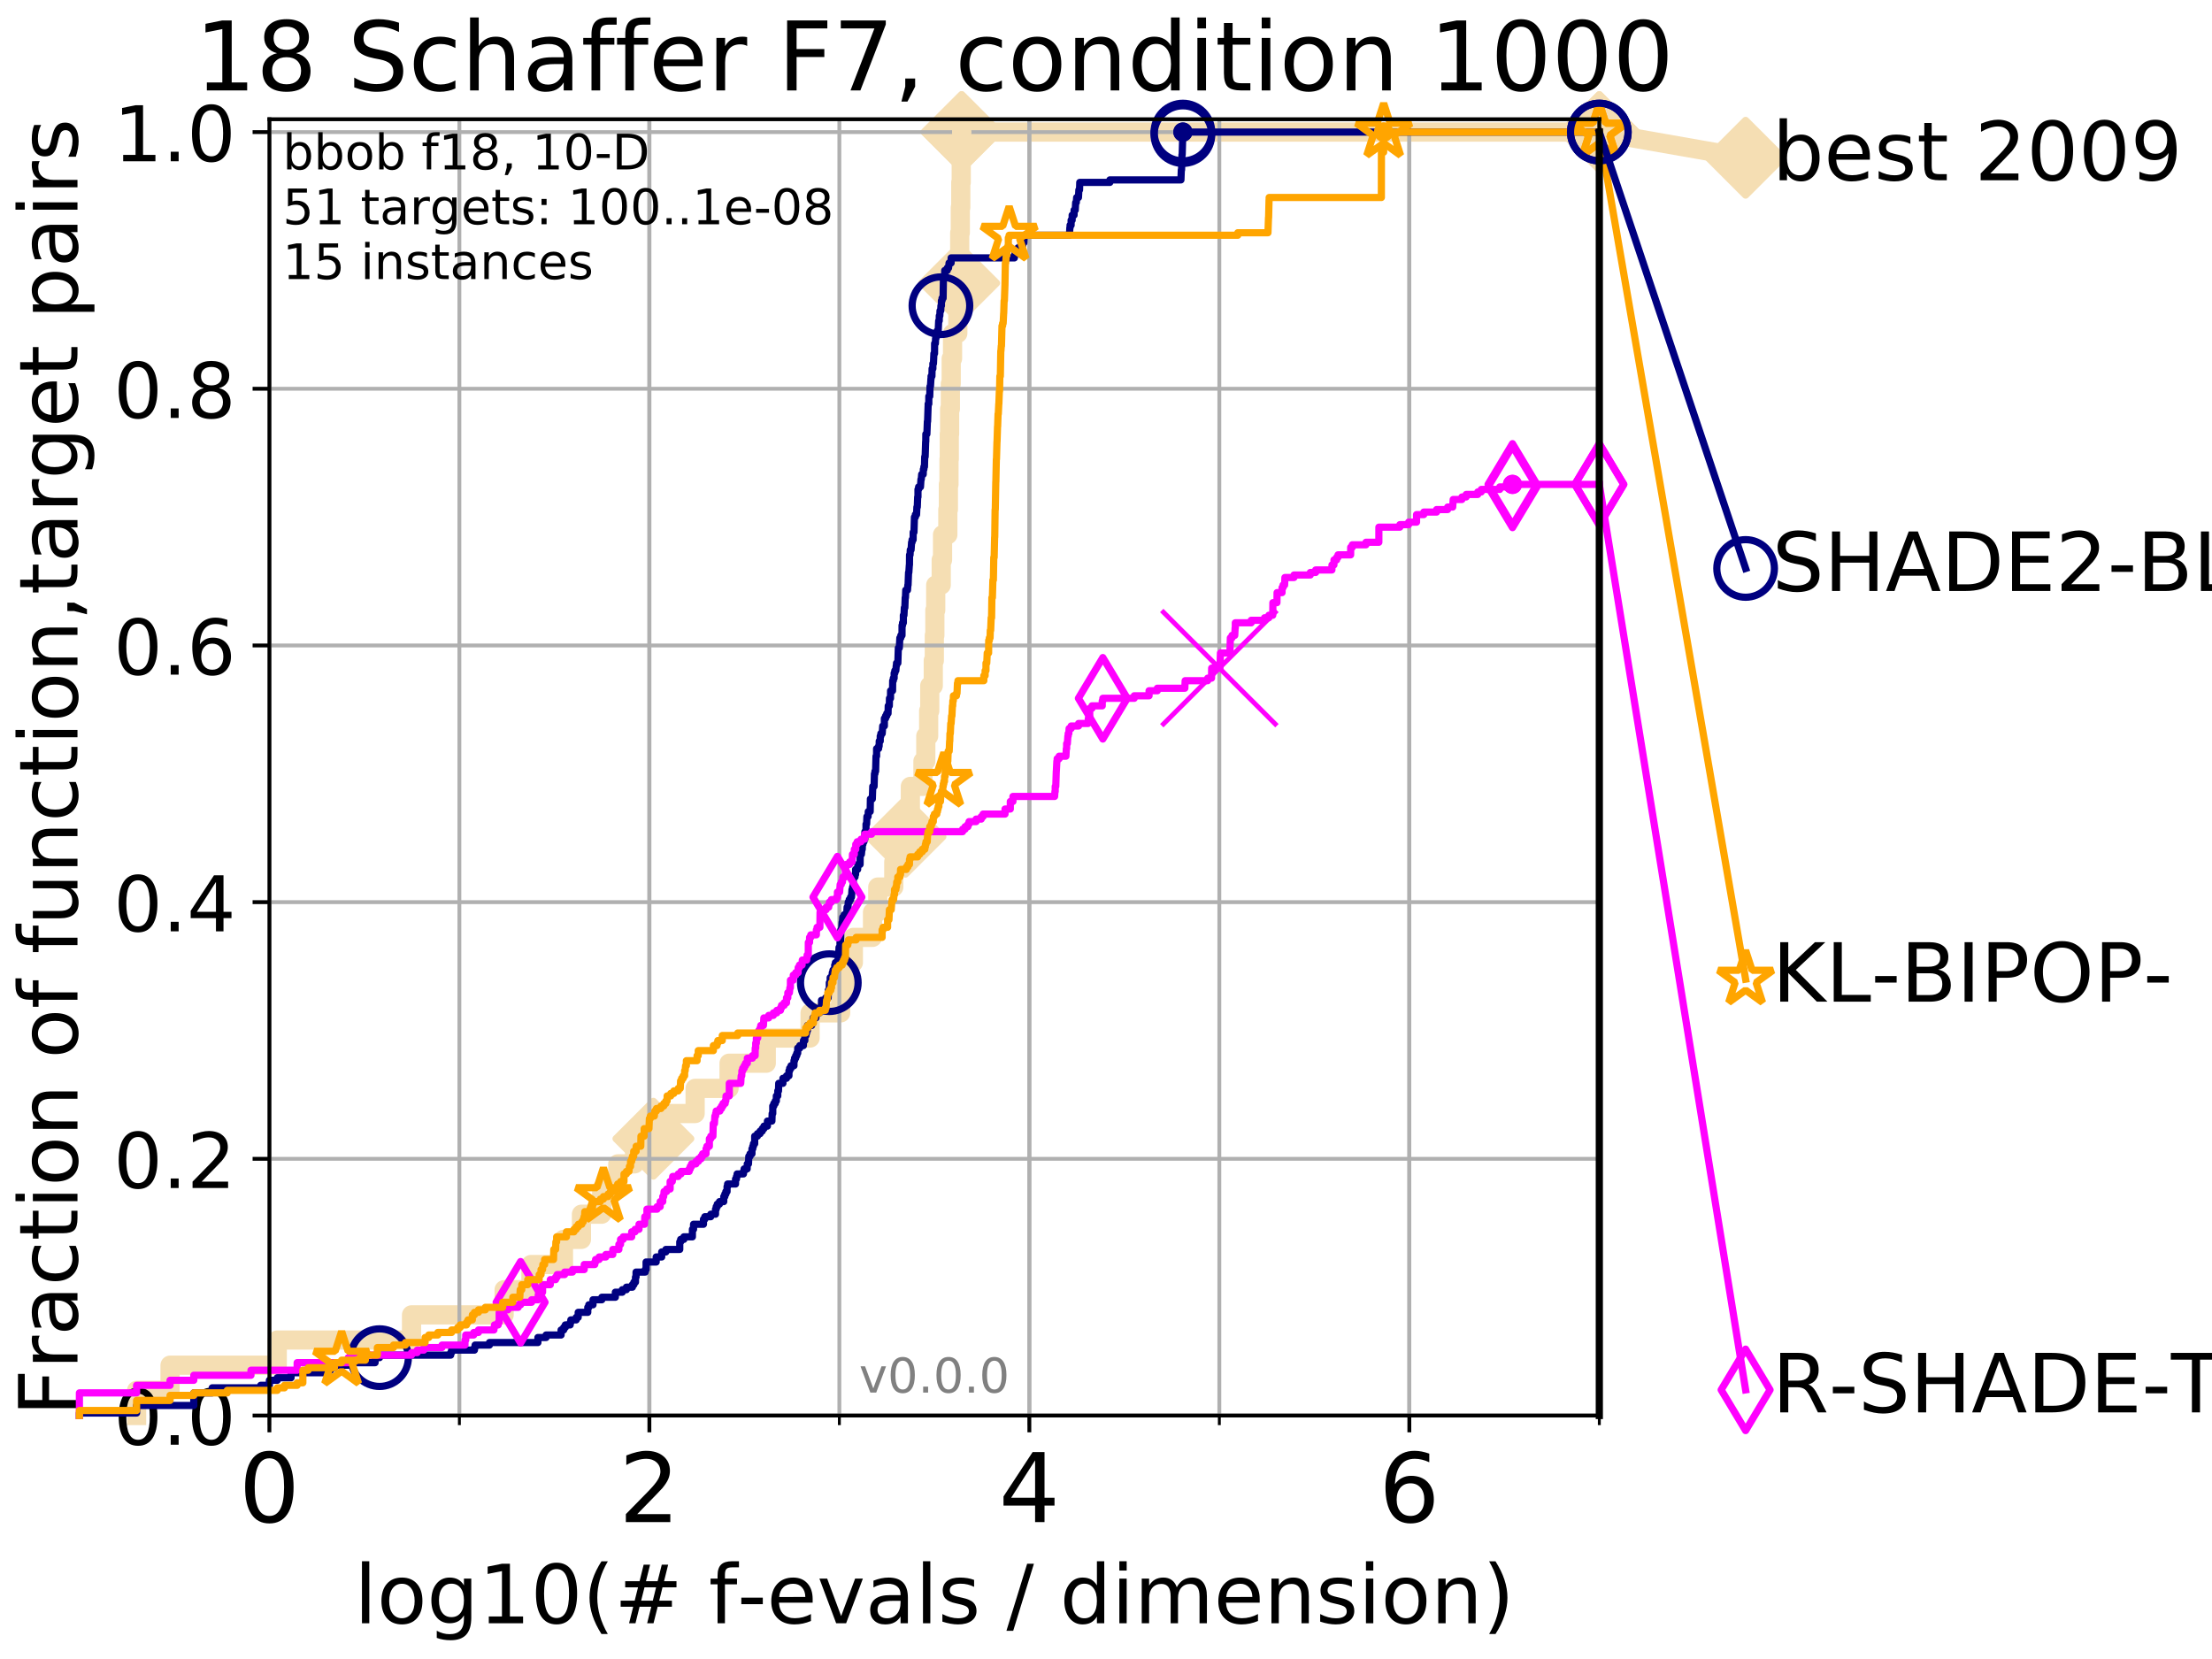 <?xml version="1.0" encoding="utf-8" standalone="no"?>
<!DOCTYPE svg PUBLIC "-//W3C//DTD SVG 1.1//EN"
  "http://www.w3.org/Graphics/SVG/1.1/DTD/svg11.dtd">
<!-- Created with matplotlib (http://matplotlib.org/) -->
<svg height="345.6pt" version="1.1" viewBox="0 0 460.8 345.6" width="460.8pt" xmlns="http://www.w3.org/2000/svg" xmlns:xlink="http://www.w3.org/1999/xlink">
 <defs>
  <style type="text/css">
*{stroke-linecap:butt;stroke-linejoin:round;}
  </style>
 </defs>
 <g id="figure_1">
  <g id="patch_1">
   <path d="M 0 345.6 
L 460.8 345.6 
L 460.8 0 
L 0 0 
z
" style="fill:#ffffff;"/>
  </g>
  <g id="axes_1">
   <g id="patch_2">
    <path d="M 56.12 294.88 
L 333.168 294.88 
L 333.168 24.84 
L 56.12 24.84 
z
" style="fill:#ffffff;"/>
   </g>
   <g id="line2d_1">
    <path d="M 28.456 294.88 
L 28.456 289.638 
L 35.425 289.638 
L 35.425 284.395 
L 57.758 284.395 
L 57.758 279.153 
L 85.732 279.153 
L 85.732 273.91 
L 105.02 273.91 
L 105.02 268.668 
L 110.603 268.668 
L 110.603 263.425 
L 117.378 263.425 
L 117.378 258.183 
L 121.126 258.183 
L 121.126 252.94 
L 125.341 252.94 
L 125.341 247.698 
L 128.698 247.698 
L 128.698 242.455 
L 132.198 242.455 
L 132.198 237.213 
L 136.115 237.213 
L 136.115 231.97 
L 144.807 231.97 
L 144.807 226.728 
L 151.878 226.728 
L 151.878 221.485 
L 159.63 221.485 
L 159.63 216.243 
L 168.754 216.243 
L 168.754 211 
L 175.124 211 
L 175.124 205.758 
L 176.3 205.758 
L 176.3 200.515 
L 177.77 200.515 
L 177.77 195.273 
L 181.759 195.273 
L 181.759 190.03 
L 182.856 190.03 
L 182.856 184.788 
L 186.191 184.788 
L 186.191 179.546 
L 187.019 179.546 
L 187.019 174.303 
L 188.622 174.303 
L 188.622 169.061 
L 189.645 169.061 
L 189.645 163.818 
L 192.265 163.818 
L 192.265 158.576 
L 192.86 158.576 
L 192.86 153.333 
L 193.457 153.333 
L 193.457 148.091 
L 193.684 148.091 
L 193.684 142.848 
L 194.419 142.848 
L 194.419 137.606 
L 194.637 137.606 
L 194.637 132.363 
L 194.748 132.363 
L 194.748 127.121 
L 194.924 127.121 
L 194.924 121.878 
L 196.073 121.878 
L 196.073 116.636 
L 196.348 116.636 
L 196.348 111.393 
L 197.452 111.393 
L 197.452 106.151 
L 197.567 106.151 
L 197.567 100.908 
L 197.692 100.908 
L 197.692 95.666 
L 197.752 95.666 
L 197.752 90.423 
L 197.822 90.423 
L 197.822 85.181 
L 197.979 85.181 
L 197.979 79.938 
L 198.154 79.938 
L 198.154 74.696 
L 198.431 74.696 
L 198.431 69.453 
L 199.527 69.453 
L 199.527 64.211 
L 199.661 64.211 
L 199.661 58.969 
L 199.809 58.969 
L 199.809 53.726 
L 199.926 53.726 
L 199.926 48.484 
L 200.05 48.484 
L 200.05 43.241 
L 200.147 43.241 
L 200.147 37.999 
L 200.241 37.999 
L 200.241 32.756 
L 200.334 32.756 
L 200.334 27.514 
L 333.168 27.514 
" style="fill:none;stroke:#f5deb3;stroke-linecap:square;stroke-width:4;"/>
   </g>
   <g id="line2d_2">
    <defs>
     <path d="M -0 7.778 
L 7.778 0 
L 0 -7.778 
L -7.778 -0 
z
" id="m6287a3c3ab" style="stroke:#f5deb3;stroke-linejoin:miter;stroke-width:1.5;"/>
    </defs>
    <g>
     <use style="fill:#f5deb3;stroke:#f5deb3;stroke-linejoin:miter;stroke-width:1.5;" x="136.115" xlink:href="#m6287a3c3ab" y="237.213"/>
     <use style="fill:#f5deb3;stroke:#f5deb3;stroke-linejoin:miter;stroke-width:1.5;" x="188.622" xlink:href="#m6287a3c3ab" y="174.303"/>
     <use style="fill:#f5deb3;stroke:#f5deb3;stroke-linejoin:miter;stroke-width:1.5;" x="199.809" xlink:href="#m6287a3c3ab" y="58.969"/>
     <use style="fill:#f5deb3;stroke:#f5deb3;stroke-linejoin:miter;stroke-width:1.5;" x="200.334" xlink:href="#m6287a3c3ab" y="27.514"/>
     <use style="fill:#f5deb3;stroke:#f5deb3;stroke-linejoin:miter;stroke-width:1.5;" x="200.334" xlink:href="#m6287a3c3ab" y="27.514"/>
     <use style="fill:#f5deb3;stroke:#f5deb3;stroke-linejoin:miter;stroke-width:1.5;" x="333.168" xlink:href="#m6287a3c3ab" y="27.514"/>
    </g>
   </g>
   <g id="line2d_3">
    <path style="fill:none;stroke:#f5deb3;stroke-linecap:square;stroke-width:4;"/>
    <g/>
   </g>
   <g id="line2d_4">
    <path d="M 333.168 27.514 
L 363.643 32.861 
" style="fill:none;stroke:#f5deb3;stroke-linecap:square;stroke-width:4;"/>
    <g>
     <use style="fill:#f5deb3;stroke:#f5deb3;stroke-linejoin:miter;stroke-width:1.5;" x="333.168" xlink:href="#m6287a3c3ab" y="27.514"/>
     <use style="fill:#f5deb3;stroke:#f5deb3;stroke-linejoin:miter;stroke-width:1.5;" x="363.643" xlink:href="#m6287a3c3ab" y="32.861"/>
    </g>
   </g>
   <g id="matplotlib.axis_1">
    <g id="xtick_1">
     <g id="line2d_5">
      <path clip-path="url(#p4b3e5ffb10)" d="M 56.12 294.88 
L 56.12 24.84 
" style="fill:none;stroke:#b0b0b0;stroke-linecap:square;stroke-width:0.8;"/>
     </g>
     <g id="line2d_6">
      <defs>
       <path d="M 0 0 
L 0 3.5 
" id="maa2feb93dd" style="stroke:#000000;stroke-width:0.8;"/>
      </defs>
      <g>
       <use style="stroke:#000000;stroke-width:0.8;" x="56.12" xlink:href="#maa2feb93dd" y="294.88"/>
      </g>
     </g>
     <g id="text_1">
      <!-- 0 -->
      <defs>
       <path d="M 31.781 66.406 
Q 24.172 66.406 20.328 58.906 
Q 16.5 51.422 16.5 36.375 
Q 16.5 21.391 20.328 13.891 
Q 24.172 6.391 31.781 6.391 
Q 39.453 6.391 43.281 13.891 
Q 47.125 21.391 47.125 36.375 
Q 47.125 51.422 43.281 58.906 
Q 39.453 66.406 31.781 66.406 
z
M 31.781 74.219 
Q 44.047 74.219 50.516 64.516 
Q 56.984 54.828 56.984 36.375 
Q 56.984 17.969 50.516 8.266 
Q 44.047 -1.422 31.781 -1.422 
Q 19.531 -1.422 13.062 8.266 
Q 6.594 17.969 6.594 36.375 
Q 6.594 54.828 13.062 64.516 
Q 19.531 74.219 31.781 74.219 
z
" id="DejaVuSans-30"/>
      </defs>
      <g transform="translate(49.758 317.077)scale(0.2 -0.2)">
       <use xlink:href="#DejaVuSans-30"/>
      </g>
     </g>
    </g>
    <g id="xtick_2">
     <g id="line2d_7">
      <path clip-path="url(#p4b3e5ffb10)" d="M 135.277 294.88 
L 135.277 24.84 
" style="fill:none;stroke:#b0b0b0;stroke-linecap:square;stroke-width:0.8;"/>
     </g>
     <g id="line2d_8">
      <g>
       <use style="stroke:#000000;stroke-width:0.8;" x="135.277" xlink:href="#maa2feb93dd" y="294.88"/>
      </g>
     </g>
     <g id="text_2">
      <!-- 2 -->
      <defs>
       <path d="M 19.188 8.297 
L 53.609 8.297 
L 53.609 0 
L 7.328 0 
L 7.328 8.297 
Q 12.938 14.109 22.625 23.891 
Q 32.328 33.688 34.812 36.531 
Q 39.547 41.844 41.422 45.531 
Q 43.312 49.219 43.312 52.781 
Q 43.312 58.594 39.234 62.25 
Q 35.156 65.922 28.609 65.922 
Q 23.969 65.922 18.812 64.312 
Q 13.672 62.703 7.812 59.422 
L 7.812 69.391 
Q 13.766 71.781 18.938 73 
Q 24.125 74.219 28.422 74.219 
Q 39.75 74.219 46.484 68.547 
Q 53.219 62.891 53.219 53.422 
Q 53.219 48.922 51.531 44.891 
Q 49.859 40.875 45.406 35.406 
Q 44.188 33.984 37.641 27.219 
Q 31.109 20.453 19.188 8.297 
z
" id="DejaVuSans-32"/>
      </defs>
      <g transform="translate(128.914 317.077)scale(0.2 -0.2)">
       <use xlink:href="#DejaVuSans-32"/>
      </g>
     </g>
    </g>
    <g id="xtick_3">
     <g id="line2d_9">
      <path clip-path="url(#p4b3e5ffb10)" d="M 214.433 294.88 
L 214.433 24.84 
" style="fill:none;stroke:#b0b0b0;stroke-linecap:square;stroke-width:0.8;"/>
     </g>
     <g id="line2d_10">
      <g>
       <use style="stroke:#000000;stroke-width:0.8;" x="214.433" xlink:href="#maa2feb93dd" y="294.88"/>
      </g>
     </g>
     <g id="text_3">
      <!-- 4 -->
      <defs>
       <path d="M 37.797 64.312 
L 12.891 25.391 
L 37.797 25.391 
z
M 35.203 72.906 
L 47.609 72.906 
L 47.609 25.391 
L 58.016 25.391 
L 58.016 17.188 
L 47.609 17.188 
L 47.609 0 
L 37.797 0 
L 37.797 17.188 
L 4.891 17.188 
L 4.891 26.703 
z
" id="DejaVuSans-34"/>
      </defs>
      <g transform="translate(208.071 317.077)scale(0.2 -0.2)">
       <use xlink:href="#DejaVuSans-34"/>
      </g>
     </g>
    </g>
    <g id="xtick_4">
     <g id="line2d_11">
      <path clip-path="url(#p4b3e5ffb10)" d="M 293.59 294.88 
L 293.59 24.84 
" style="fill:none;stroke:#b0b0b0;stroke-linecap:square;stroke-width:0.8;"/>
     </g>
     <g id="line2d_12">
      <g>
       <use style="stroke:#000000;stroke-width:0.8;" x="293.59" xlink:href="#maa2feb93dd" y="294.88"/>
      </g>
     </g>
     <g id="text_4">
      <!-- 6 -->
      <defs>
       <path d="M 33.016 40.375 
Q 26.375 40.375 22.484 35.828 
Q 18.609 31.297 18.609 23.391 
Q 18.609 15.531 22.484 10.953 
Q 26.375 6.391 33.016 6.391 
Q 39.656 6.391 43.531 10.953 
Q 47.406 15.531 47.406 23.391 
Q 47.406 31.297 43.531 35.828 
Q 39.656 40.375 33.016 40.375 
z
M 52.594 71.297 
L 52.594 62.312 
Q 48.875 64.062 45.094 64.984 
Q 41.312 65.922 37.594 65.922 
Q 27.828 65.922 22.672 59.328 
Q 17.531 52.734 16.797 39.406 
Q 19.672 43.656 24.016 45.922 
Q 28.375 48.188 33.594 48.188 
Q 44.578 48.188 50.953 41.516 
Q 57.328 34.859 57.328 23.391 
Q 57.328 12.156 50.688 5.359 
Q 44.047 -1.422 33.016 -1.422 
Q 20.359 -1.422 13.672 8.266 
Q 6.984 17.969 6.984 36.375 
Q 6.984 53.656 15.188 63.938 
Q 23.391 74.219 37.203 74.219 
Q 40.922 74.219 44.703 73.484 
Q 48.484 72.75 52.594 71.297 
z
" id="DejaVuSans-36"/>
      </defs>
      <g transform="translate(287.227 317.077)scale(0.2 -0.2)">
       <use xlink:href="#DejaVuSans-36"/>
      </g>
     </g>
    </g>
    <g id="xtick_5">
     <g id="line2d_13">
      <path clip-path="url(#p4b3e5ffb10)" d="M 56.12 294.88 
L 56.12 24.84 
" style="fill:none;stroke:#b0b0b0;stroke-linecap:square;stroke-width:0.8;"/>
     </g>
     <g id="line2d_14">
      <defs>
       <path d="M 0 0 
L 0 2 
" id="m4326011365" style="stroke:#000000;stroke-width:0.6;"/>
      </defs>
      <g>
       <use style="stroke:#000000;stroke-width:0.6;" x="56.12" xlink:href="#m4326011365" y="294.88"/>
      </g>
     </g>
    </g>
    <g id="xtick_6">
     <g id="line2d_15">
      <path clip-path="url(#p4b3e5ffb10)" d="M 95.698 294.88 
L 95.698 24.84 
" style="fill:none;stroke:#b0b0b0;stroke-linecap:square;stroke-width:0.8;"/>
     </g>
     <g id="line2d_16">
      <g>
       <use style="stroke:#000000;stroke-width:0.6;" x="95.698" xlink:href="#m4326011365" y="294.88"/>
      </g>
     </g>
    </g>
    <g id="xtick_7">
     <g id="line2d_17">
      <path clip-path="url(#p4b3e5ffb10)" d="M 135.277 294.88 
L 135.277 24.84 
" style="fill:none;stroke:#b0b0b0;stroke-linecap:square;stroke-width:0.8;"/>
     </g>
     <g id="line2d_18">
      <g>
       <use style="stroke:#000000;stroke-width:0.6;" x="135.277" xlink:href="#m4326011365" y="294.88"/>
      </g>
     </g>
    </g>
    <g id="xtick_8">
     <g id="line2d_19">
      <path clip-path="url(#p4b3e5ffb10)" d="M 174.855 294.88 
L 174.855 24.84 
" style="fill:none;stroke:#b0b0b0;stroke-linecap:square;stroke-width:0.8;"/>
     </g>
     <g id="line2d_20">
      <g>
       <use style="stroke:#000000;stroke-width:0.6;" x="174.855" xlink:href="#m4326011365" y="294.88"/>
      </g>
     </g>
    </g>
    <g id="xtick_9">
     <g id="line2d_21">
      <path clip-path="url(#p4b3e5ffb10)" d="M 214.433 294.88 
L 214.433 24.84 
" style="fill:none;stroke:#b0b0b0;stroke-linecap:square;stroke-width:0.8;"/>
     </g>
     <g id="line2d_22">
      <g>
       <use style="stroke:#000000;stroke-width:0.6;" x="214.433" xlink:href="#m4326011365" y="294.88"/>
      </g>
     </g>
    </g>
    <g id="xtick_10">
     <g id="line2d_23">
      <path clip-path="url(#p4b3e5ffb10)" d="M 254.011 294.88 
L 254.011 24.84 
" style="fill:none;stroke:#b0b0b0;stroke-linecap:square;stroke-width:0.8;"/>
     </g>
     <g id="line2d_24">
      <g>
       <use style="stroke:#000000;stroke-width:0.6;" x="254.011" xlink:href="#m4326011365" y="294.88"/>
      </g>
     </g>
    </g>
    <g id="xtick_11">
     <g id="line2d_25">
      <path clip-path="url(#p4b3e5ffb10)" d="M 293.59 294.88 
L 293.59 24.84 
" style="fill:none;stroke:#b0b0b0;stroke-linecap:square;stroke-width:0.8;"/>
     </g>
     <g id="line2d_26">
      <g>
       <use style="stroke:#000000;stroke-width:0.6;" x="293.59" xlink:href="#m4326011365" y="294.88"/>
      </g>
     </g>
    </g>
    <g id="xtick_12">
     <g id="line2d_27">
      <path clip-path="url(#p4b3e5ffb10)" d="M 333.168 294.88 
L 333.168 24.84 
" style="fill:none;stroke:#b0b0b0;stroke-linecap:square;stroke-width:0.8;"/>
     </g>
     <g id="line2d_28">
      <g>
       <use style="stroke:#000000;stroke-width:0.6;" x="333.168" xlink:href="#m4326011365" y="294.88"/>
      </g>
     </g>
    </g>
    <g id="text_5">
     <!-- log10(# f-evals / dimension) -->
     <defs>
      <path d="M 9.422 75.984 
L 18.406 75.984 
L 18.406 0 
L 9.422 0 
z
" id="DejaVuSans-6c"/>
      <path d="M 30.609 48.391 
Q 23.391 48.391 19.188 42.75 
Q 14.984 37.109 14.984 27.297 
Q 14.984 17.484 19.156 11.844 
Q 23.344 6.203 30.609 6.203 
Q 37.797 6.203 41.984 11.859 
Q 46.188 17.531 46.188 27.297 
Q 46.188 37.016 41.984 42.703 
Q 37.797 48.391 30.609 48.391 
z
M 30.609 56 
Q 42.328 56 49.016 48.375 
Q 55.719 40.766 55.719 27.297 
Q 55.719 13.875 49.016 6.219 
Q 42.328 -1.422 30.609 -1.422 
Q 18.844 -1.422 12.172 6.219 
Q 5.516 13.875 5.516 27.297 
Q 5.516 40.766 12.172 48.375 
Q 18.844 56 30.609 56 
z
" id="DejaVuSans-6f"/>
      <path d="M 45.406 27.984 
Q 45.406 37.75 41.375 43.109 
Q 37.359 48.484 30.078 48.484 
Q 22.859 48.484 18.828 43.109 
Q 14.797 37.75 14.797 27.984 
Q 14.797 18.266 18.828 12.891 
Q 22.859 7.516 30.078 7.516 
Q 37.359 7.516 41.375 12.891 
Q 45.406 18.266 45.406 27.984 
z
M 54.391 6.781 
Q 54.391 -7.172 48.188 -13.984 
Q 42 -20.797 29.203 -20.797 
Q 24.469 -20.797 20.266 -20.094 
Q 16.062 -19.391 12.109 -17.922 
L 12.109 -9.188 
Q 16.062 -11.328 19.922 -12.344 
Q 23.781 -13.375 27.781 -13.375 
Q 36.625 -13.375 41.016 -8.766 
Q 45.406 -4.156 45.406 5.172 
L 45.406 9.625 
Q 42.625 4.781 38.281 2.391 
Q 33.938 0 27.875 0 
Q 17.828 0 11.672 7.656 
Q 5.516 15.328 5.516 27.984 
Q 5.516 40.672 11.672 48.328 
Q 17.828 56 27.875 56 
Q 33.938 56 38.281 53.609 
Q 42.625 51.219 45.406 46.391 
L 45.406 54.688 
L 54.391 54.688 
z
" id="DejaVuSans-67"/>
      <path d="M 12.406 8.297 
L 28.516 8.297 
L 28.516 63.922 
L 10.984 60.406 
L 10.984 69.391 
L 28.422 72.906 
L 38.281 72.906 
L 38.281 8.297 
L 54.391 8.297 
L 54.391 0 
L 12.406 0 
z
" id="DejaVuSans-31"/>
      <path d="M 31 75.875 
Q 24.469 64.656 21.281 53.656 
Q 18.109 42.672 18.109 31.391 
Q 18.109 20.125 21.312 9.062 
Q 24.516 -2 31 -13.188 
L 23.188 -13.188 
Q 15.875 -1.703 12.234 9.375 
Q 8.594 20.453 8.594 31.391 
Q 8.594 42.281 12.203 53.312 
Q 15.828 64.359 23.188 75.875 
z
" id="DejaVuSans-28"/>
      <path d="M 51.125 44 
L 36.922 44 
L 32.812 27.688 
L 47.125 27.688 
z
M 43.797 71.781 
L 38.719 51.516 
L 52.984 51.516 
L 58.109 71.781 
L 65.922 71.781 
L 60.891 51.516 
L 76.125 51.516 
L 76.125 44 
L 58.984 44 
L 54.984 27.688 
L 70.516 27.688 
L 70.516 20.219 
L 53.078 20.219 
L 48 0 
L 40.188 0 
L 45.219 20.219 
L 30.906 20.219 
L 25.875 0 
L 18.016 0 
L 23.094 20.219 
L 7.719 20.219 
L 7.719 27.688 
L 24.906 27.688 
L 29 44 
L 13.281 44 
L 13.281 51.516 
L 30.906 51.516 
L 35.891 71.781 
z
" id="DejaVuSans-23"/>
      <path id="DejaVuSans-20"/>
      <path d="M 37.109 75.984 
L 37.109 68.5 
L 28.516 68.5 
Q 23.688 68.5 21.797 66.547 
Q 19.922 64.594 19.922 59.516 
L 19.922 54.688 
L 34.719 54.688 
L 34.719 47.703 
L 19.922 47.703 
L 19.922 0 
L 10.891 0 
L 10.891 47.703 
L 2.297 47.703 
L 2.297 54.688 
L 10.891 54.688 
L 10.891 58.5 
Q 10.891 67.625 15.141 71.797 
Q 19.391 75.984 28.609 75.984 
z
" id="DejaVuSans-66"/>
      <path d="M 4.891 31.391 
L 31.203 31.391 
L 31.203 23.391 
L 4.891 23.391 
z
" id="DejaVuSans-2d"/>
      <path d="M 56.203 29.594 
L 56.203 25.203 
L 14.891 25.203 
Q 15.484 15.922 20.484 11.062 
Q 25.484 6.203 34.422 6.203 
Q 39.594 6.203 44.453 7.469 
Q 49.312 8.734 54.109 11.281 
L 54.109 2.781 
Q 49.266 0.734 44.188 -0.344 
Q 39.109 -1.422 33.891 -1.422 
Q 20.797 -1.422 13.156 6.188 
Q 5.516 13.812 5.516 26.812 
Q 5.516 40.234 12.766 48.109 
Q 20.016 56 32.328 56 
Q 43.359 56 49.781 48.891 
Q 56.203 41.797 56.203 29.594 
z
M 47.219 32.234 
Q 47.125 39.594 43.094 43.984 
Q 39.062 48.391 32.422 48.391 
Q 24.906 48.391 20.391 44.141 
Q 15.875 39.891 15.188 32.172 
z
" id="DejaVuSans-65"/>
      <path d="M 2.984 54.688 
L 12.5 54.688 
L 29.594 8.797 
L 46.688 54.688 
L 56.203 54.688 
L 35.688 0 
L 23.484 0 
z
" id="DejaVuSans-76"/>
      <path d="M 34.281 27.484 
Q 23.391 27.484 19.188 25 
Q 14.984 22.516 14.984 16.5 
Q 14.984 11.719 18.141 8.906 
Q 21.297 6.109 26.703 6.109 
Q 34.188 6.109 38.703 11.406 
Q 43.219 16.703 43.219 25.484 
L 43.219 27.484 
z
M 52.203 31.203 
L 52.203 0 
L 43.219 0 
L 43.219 8.297 
Q 40.141 3.328 35.547 0.953 
Q 30.953 -1.422 24.312 -1.422 
Q 15.922 -1.422 10.953 3.297 
Q 6 8.016 6 15.922 
Q 6 25.141 12.172 29.828 
Q 18.359 34.516 30.609 34.516 
L 43.219 34.516 
L 43.219 35.406 
Q 43.219 41.609 39.141 45 
Q 35.062 48.391 27.688 48.391 
Q 23 48.391 18.547 47.266 
Q 14.109 46.141 10.016 43.891 
L 10.016 52.203 
Q 14.938 54.109 19.578 55.047 
Q 24.219 56 28.609 56 
Q 40.484 56 46.344 49.844 
Q 52.203 43.703 52.203 31.203 
z
" id="DejaVuSans-61"/>
      <path d="M 44.281 53.078 
L 44.281 44.578 
Q 40.484 46.531 36.375 47.5 
Q 32.281 48.484 27.875 48.484 
Q 21.188 48.484 17.844 46.438 
Q 14.5 44.391 14.5 40.281 
Q 14.5 37.156 16.891 35.375 
Q 19.281 33.594 26.516 31.984 
L 29.594 31.297 
Q 39.156 29.25 43.188 25.516 
Q 47.219 21.781 47.219 15.094 
Q 47.219 7.469 41.188 3.016 
Q 35.156 -1.422 24.609 -1.422 
Q 20.219 -1.422 15.453 -0.562 
Q 10.688 0.297 5.422 2 
L 5.422 11.281 
Q 10.406 8.688 15.234 7.391 
Q 20.062 6.109 24.812 6.109 
Q 31.156 6.109 34.562 8.281 
Q 37.984 10.453 37.984 14.406 
Q 37.984 18.062 35.516 20.016 
Q 33.062 21.969 24.703 23.781 
L 21.578 24.516 
Q 13.234 26.266 9.516 29.906 
Q 5.812 33.547 5.812 39.891 
Q 5.812 47.609 11.281 51.797 
Q 16.75 56 26.812 56 
Q 31.781 56 36.172 55.266 
Q 40.578 54.547 44.281 53.078 
z
" id="DejaVuSans-73"/>
      <path d="M 25.391 72.906 
L 33.688 72.906 
L 8.297 -9.281 
L 0 -9.281 
z
" id="DejaVuSans-2f"/>
      <path d="M 45.406 46.391 
L 45.406 75.984 
L 54.391 75.984 
L 54.391 0 
L 45.406 0 
L 45.406 8.203 
Q 42.578 3.328 38.25 0.953 
Q 33.938 -1.422 27.875 -1.422 
Q 17.969 -1.422 11.734 6.484 
Q 5.516 14.406 5.516 27.297 
Q 5.516 40.188 11.734 48.094 
Q 17.969 56 27.875 56 
Q 33.938 56 38.25 53.625 
Q 42.578 51.266 45.406 46.391 
z
M 14.797 27.297 
Q 14.797 17.391 18.875 11.75 
Q 22.953 6.109 30.078 6.109 
Q 37.203 6.109 41.297 11.75 
Q 45.406 17.391 45.406 27.297 
Q 45.406 37.203 41.297 42.844 
Q 37.203 48.484 30.078 48.484 
Q 22.953 48.484 18.875 42.844 
Q 14.797 37.203 14.797 27.297 
z
" id="DejaVuSans-64"/>
      <path d="M 9.422 54.688 
L 18.406 54.688 
L 18.406 0 
L 9.422 0 
z
M 9.422 75.984 
L 18.406 75.984 
L 18.406 64.594 
L 9.422 64.594 
z
" id="DejaVuSans-69"/>
      <path d="M 52 44.188 
Q 55.375 50.25 60.062 53.125 
Q 64.75 56 71.094 56 
Q 79.641 56 84.281 50.016 
Q 88.922 44.047 88.922 33.016 
L 88.922 0 
L 79.891 0 
L 79.891 32.719 
Q 79.891 40.578 77.094 44.375 
Q 74.312 48.188 68.609 48.188 
Q 61.625 48.188 57.562 43.547 
Q 53.516 38.922 53.516 30.906 
L 53.516 0 
L 44.484 0 
L 44.484 32.719 
Q 44.484 40.625 41.703 44.406 
Q 38.922 48.188 33.109 48.188 
Q 26.219 48.188 22.156 43.531 
Q 18.109 38.875 18.109 30.906 
L 18.109 0 
L 9.078 0 
L 9.078 54.688 
L 18.109 54.688 
L 18.109 46.188 
Q 21.188 51.219 25.484 53.609 
Q 29.781 56 35.688 56 
Q 41.656 56 45.828 52.969 
Q 50 49.953 52 44.188 
z
" id="DejaVuSans-6d"/>
      <path d="M 54.891 33.016 
L 54.891 0 
L 45.906 0 
L 45.906 32.719 
Q 45.906 40.484 42.875 44.328 
Q 39.844 48.188 33.797 48.188 
Q 26.516 48.188 22.312 43.547 
Q 18.109 38.922 18.109 30.906 
L 18.109 0 
L 9.078 0 
L 9.078 54.688 
L 18.109 54.688 
L 18.109 46.188 
Q 21.344 51.125 25.703 53.562 
Q 30.078 56 35.797 56 
Q 45.219 56 50.047 50.172 
Q 54.891 44.344 54.891 33.016 
z
" id="DejaVuSans-6e"/>
      <path d="M 8.016 75.875 
L 15.828 75.875 
Q 23.141 64.359 26.781 53.312 
Q 30.422 42.281 30.422 31.391 
Q 30.422 20.453 26.781 9.375 
Q 23.141 -1.703 15.828 -13.188 
L 8.016 -13.188 
Q 14.5 -2 17.703 9.062 
Q 20.906 20.125 20.906 31.391 
Q 20.906 42.672 17.703 53.656 
Q 14.5 64.656 8.016 75.875 
z
" id="DejaVuSans-29"/>
     </defs>
     <g transform="translate(73.803 338.154)scale(0.17 -0.17)">
      <use xlink:href="#DejaVuSans-6c"/>
      <use x="27.783" xlink:href="#DejaVuSans-6f"/>
      <use x="88.965" xlink:href="#DejaVuSans-67"/>
      <use x="152.441" xlink:href="#DejaVuSans-31"/>
      <use x="216.064" xlink:href="#DejaVuSans-30"/>
      <use x="279.688" xlink:href="#DejaVuSans-28"/>
      <use x="318.701" xlink:href="#DejaVuSans-23"/>
      <use x="402.49" xlink:href="#DejaVuSans-20"/>
      <use x="434.277" xlink:href="#DejaVuSans-66"/>
      <use x="469.404" xlink:href="#DejaVuSans-2d"/>
      <use x="505.488" xlink:href="#DejaVuSans-65"/>
      <use x="567.012" xlink:href="#DejaVuSans-76"/>
      <use x="626.191" xlink:href="#DejaVuSans-61"/>
      <use x="687.471" xlink:href="#DejaVuSans-6c"/>
      <use x="715.254" xlink:href="#DejaVuSans-73"/>
      <use x="767.354" xlink:href="#DejaVuSans-20"/>
      <use x="799.141" xlink:href="#DejaVuSans-2f"/>
      <use x="832.832" xlink:href="#DejaVuSans-20"/>
      <use x="864.619" xlink:href="#DejaVuSans-64"/>
      <use x="928.096" xlink:href="#DejaVuSans-69"/>
      <use x="955.879" xlink:href="#DejaVuSans-6d"/>
      <use x="1053.291" xlink:href="#DejaVuSans-65"/>
      <use x="1114.814" xlink:href="#DejaVuSans-6e"/>
      <use x="1178.193" xlink:href="#DejaVuSans-73"/>
      <use x="1230.293" xlink:href="#DejaVuSans-69"/>
      <use x="1258.076" xlink:href="#DejaVuSans-6f"/>
      <use x="1319.258" xlink:href="#DejaVuSans-6e"/>
      <use x="1382.637" xlink:href="#DejaVuSans-29"/>
     </g>
    </g>
   </g>
   <g id="matplotlib.axis_2">
    <g id="ytick_1">
     <g id="line2d_29">
      <path clip-path="url(#p4b3e5ffb10)" d="M 56.12 294.88 
L 333.168 294.88 
" style="fill:none;stroke:#b0b0b0;stroke-linecap:square;stroke-width:0.8;"/>
     </g>
     <g id="line2d_30">
      <defs>
       <path d="M 0 0 
L -3.5 0 
" id="m90e50e0fee" style="stroke:#000000;stroke-width:0.8;"/>
      </defs>
      <g>
       <use style="stroke:#000000;stroke-width:0.8;" x="56.12" xlink:href="#m90e50e0fee" y="294.88"/>
      </g>
     </g>
     <g id="text_6">
      <!-- 0.0 -->
      <defs>
       <path d="M 10.688 12.406 
L 21 12.406 
L 21 0 
L 10.688 0 
z
" id="DejaVuSans-2e"/>
      </defs>
      <g transform="translate(23.675 300.959)scale(0.16 -0.16)">
       <use xlink:href="#DejaVuSans-30"/>
       <use x="63.623" xlink:href="#DejaVuSans-2e"/>
       <use x="95.41" xlink:href="#DejaVuSans-30"/>
      </g>
     </g>
    </g>
    <g id="ytick_2">
     <g id="line2d_31">
      <path clip-path="url(#p4b3e5ffb10)" d="M 56.12 241.407 
L 333.168 241.407 
" style="fill:none;stroke:#b0b0b0;stroke-linecap:square;stroke-width:0.8;"/>
     </g>
     <g id="line2d_32">
      <g>
       <use style="stroke:#000000;stroke-width:0.8;" x="56.12" xlink:href="#m90e50e0fee" y="241.407"/>
      </g>
     </g>
     <g id="text_7">
      <!-- 0.2 -->
      <g transform="translate(23.675 247.485)scale(0.16 -0.16)">
       <use xlink:href="#DejaVuSans-30"/>
       <use x="63.623" xlink:href="#DejaVuSans-2e"/>
       <use x="95.41" xlink:href="#DejaVuSans-32"/>
      </g>
     </g>
    </g>
    <g id="ytick_3">
     <g id="line2d_33">
      <path clip-path="url(#p4b3e5ffb10)" d="M 56.12 187.933 
L 333.168 187.933 
" style="fill:none;stroke:#b0b0b0;stroke-linecap:square;stroke-width:0.8;"/>
     </g>
     <g id="line2d_34">
      <g>
       <use style="stroke:#000000;stroke-width:0.8;" x="56.12" xlink:href="#m90e50e0fee" y="187.933"/>
      </g>
     </g>
     <g id="text_8">
      <!-- 0.4 -->
      <g transform="translate(23.675 194.012)scale(0.16 -0.16)">
       <use xlink:href="#DejaVuSans-30"/>
       <use x="63.623" xlink:href="#DejaVuSans-2e"/>
       <use x="95.41" xlink:href="#DejaVuSans-34"/>
      </g>
     </g>
    </g>
    <g id="ytick_4">
     <g id="line2d_35">
      <path clip-path="url(#p4b3e5ffb10)" d="M 56.12 134.46 
L 333.168 134.46 
" style="fill:none;stroke:#b0b0b0;stroke-linecap:square;stroke-width:0.8;"/>
     </g>
     <g id="line2d_36">
      <g>
       <use style="stroke:#000000;stroke-width:0.8;" x="56.12" xlink:href="#m90e50e0fee" y="134.46"/>
      </g>
     </g>
     <g id="text_9">
      <!-- 0.6 -->
      <g transform="translate(23.675 140.539)scale(0.16 -0.16)">
       <use xlink:href="#DejaVuSans-30"/>
       <use x="63.623" xlink:href="#DejaVuSans-2e"/>
       <use x="95.41" xlink:href="#DejaVuSans-36"/>
      </g>
     </g>
    </g>
    <g id="ytick_5">
     <g id="line2d_37">
      <path clip-path="url(#p4b3e5ffb10)" d="M 56.12 80.987 
L 333.168 80.987 
" style="fill:none;stroke:#b0b0b0;stroke-linecap:square;stroke-width:0.8;"/>
     </g>
     <g id="line2d_38">
      <g>
       <use style="stroke:#000000;stroke-width:0.8;" x="56.12" xlink:href="#m90e50e0fee" y="80.987"/>
      </g>
     </g>
     <g id="text_10">
      <!-- 0.8 -->
      <defs>
       <path d="M 31.781 34.625 
Q 24.75 34.625 20.719 30.859 
Q 16.703 27.094 16.703 20.516 
Q 16.703 13.922 20.719 10.156 
Q 24.75 6.391 31.781 6.391 
Q 38.812 6.391 42.859 10.172 
Q 46.922 13.969 46.922 20.516 
Q 46.922 27.094 42.891 30.859 
Q 38.875 34.625 31.781 34.625 
z
M 21.922 38.812 
Q 15.578 40.375 12.031 44.719 
Q 8.5 49.078 8.5 55.328 
Q 8.5 64.062 14.719 69.141 
Q 20.953 74.219 31.781 74.219 
Q 42.672 74.219 48.875 69.141 
Q 55.078 64.062 55.078 55.328 
Q 55.078 49.078 51.531 44.719 
Q 48 40.375 41.703 38.812 
Q 48.828 37.156 52.797 32.312 
Q 56.781 27.484 56.781 20.516 
Q 56.781 9.906 50.312 4.234 
Q 43.844 -1.422 31.781 -1.422 
Q 19.734 -1.422 13.25 4.234 
Q 6.781 9.906 6.781 20.516 
Q 6.781 27.484 10.781 32.312 
Q 14.797 37.156 21.922 38.812 
z
M 18.312 54.391 
Q 18.312 48.734 21.844 45.562 
Q 25.391 42.391 31.781 42.391 
Q 38.141 42.391 41.719 45.562 
Q 45.312 48.734 45.312 54.391 
Q 45.312 60.062 41.719 63.234 
Q 38.141 66.406 31.781 66.406 
Q 25.391 66.406 21.844 63.234 
Q 18.312 60.062 18.312 54.391 
z
" id="DejaVuSans-38"/>
      </defs>
      <g transform="translate(23.675 87.066)scale(0.16 -0.16)">
       <use xlink:href="#DejaVuSans-30"/>
       <use x="63.623" xlink:href="#DejaVuSans-2e"/>
       <use x="95.41" xlink:href="#DejaVuSans-38"/>
      </g>
     </g>
    </g>
    <g id="ytick_6">
     <g id="line2d_39">
      <path clip-path="url(#p4b3e5ffb10)" d="M 56.12 27.514 
L 333.168 27.514 
" style="fill:none;stroke:#b0b0b0;stroke-linecap:square;stroke-width:0.8;"/>
     </g>
     <g id="line2d_40">
      <g>
       <use style="stroke:#000000;stroke-width:0.8;" x="56.12" xlink:href="#m90e50e0fee" y="27.514"/>
      </g>
     </g>
     <g id="text_11">
      <!-- 1.0 -->
      <g transform="translate(23.675 33.592)scale(0.16 -0.16)">
       <use xlink:href="#DejaVuSans-31"/>
       <use x="63.623" xlink:href="#DejaVuSans-2e"/>
       <use x="95.41" xlink:href="#DejaVuSans-30"/>
      </g>
     </g>
    </g>
    <g id="text_12">
     <!-- Fraction of function,target pairs -->
     <defs>
      <path d="M 9.812 72.906 
L 51.703 72.906 
L 51.703 64.594 
L 19.672 64.594 
L 19.672 43.109 
L 48.578 43.109 
L 48.578 34.812 
L 19.672 34.812 
L 19.672 0 
L 9.812 0 
z
" id="DejaVuSans-46"/>
      <path d="M 41.109 46.297 
Q 39.594 47.172 37.812 47.578 
Q 36.031 48 33.891 48 
Q 26.266 48 22.188 43.047 
Q 18.109 38.094 18.109 28.812 
L 18.109 0 
L 9.078 0 
L 9.078 54.688 
L 18.109 54.688 
L 18.109 46.188 
Q 20.953 51.172 25.484 53.578 
Q 30.031 56 36.531 56 
Q 37.453 56 38.578 55.875 
Q 39.703 55.766 41.062 55.516 
z
" id="DejaVuSans-72"/>
      <path d="M 48.781 52.594 
L 48.781 44.188 
Q 44.969 46.297 41.141 47.344 
Q 37.312 48.391 33.406 48.391 
Q 24.656 48.391 19.812 42.844 
Q 14.984 37.312 14.984 27.297 
Q 14.984 17.281 19.812 11.734 
Q 24.656 6.203 33.406 6.203 
Q 37.312 6.203 41.141 7.25 
Q 44.969 8.297 48.781 10.406 
L 48.781 2.094 
Q 45.016 0.344 40.984 -0.531 
Q 36.969 -1.422 32.422 -1.422 
Q 20.062 -1.422 12.781 6.344 
Q 5.516 14.109 5.516 27.297 
Q 5.516 40.672 12.859 48.328 
Q 20.219 56 33.016 56 
Q 37.156 56 41.109 55.141 
Q 45.062 54.297 48.781 52.594 
z
" id="DejaVuSans-63"/>
      <path d="M 18.312 70.219 
L 18.312 54.688 
L 36.812 54.688 
L 36.812 47.703 
L 18.312 47.703 
L 18.312 18.016 
Q 18.312 11.328 20.141 9.422 
Q 21.969 7.516 27.594 7.516 
L 36.812 7.516 
L 36.812 0 
L 27.594 0 
Q 17.188 0 13.234 3.875 
Q 9.281 7.766 9.281 18.016 
L 9.281 47.703 
L 2.688 47.703 
L 2.688 54.688 
L 9.281 54.688 
L 9.281 70.219 
z
" id="DejaVuSans-74"/>
      <path d="M 8.5 21.578 
L 8.5 54.688 
L 17.484 54.688 
L 17.484 21.922 
Q 17.484 14.156 20.5 10.266 
Q 23.531 6.391 29.594 6.391 
Q 36.859 6.391 41.078 11.031 
Q 45.312 15.672 45.312 23.688 
L 45.312 54.688 
L 54.297 54.688 
L 54.297 0 
L 45.312 0 
L 45.312 8.406 
Q 42.047 3.422 37.719 1 
Q 33.406 -1.422 27.688 -1.422 
Q 18.266 -1.422 13.375 4.438 
Q 8.5 10.297 8.5 21.578 
z
M 31.109 56 
z
" id="DejaVuSans-75"/>
      <path d="M 11.719 12.406 
L 22.016 12.406 
L 22.016 4 
L 14.016 -11.625 
L 7.719 -11.625 
L 11.719 4 
z
" id="DejaVuSans-2c"/>
      <path d="M 18.109 8.203 
L 18.109 -20.797 
L 9.078 -20.797 
L 9.078 54.688 
L 18.109 54.688 
L 18.109 46.391 
Q 20.953 51.266 25.266 53.625 
Q 29.594 56 35.594 56 
Q 45.562 56 51.781 48.094 
Q 58.016 40.188 58.016 27.297 
Q 58.016 14.406 51.781 6.484 
Q 45.562 -1.422 35.594 -1.422 
Q 29.594 -1.422 25.266 0.953 
Q 20.953 3.328 18.109 8.203 
z
M 48.688 27.297 
Q 48.688 37.203 44.609 42.844 
Q 40.531 48.484 33.406 48.484 
Q 26.266 48.484 22.188 42.844 
Q 18.109 37.203 18.109 27.297 
Q 18.109 17.391 22.188 11.75 
Q 26.266 6.109 33.406 6.109 
Q 40.531 6.109 44.609 11.75 
Q 48.688 17.391 48.688 27.297 
z
" id="DejaVuSans-70"/>
     </defs>
     <g transform="translate(16.14 294.999)rotate(-90)scale(0.17 -0.17)">
      <use xlink:href="#DejaVuSans-46"/>
      <use x="57.41" xlink:href="#DejaVuSans-72"/>
      <use x="98.523" xlink:href="#DejaVuSans-61"/>
      <use x="159.803" xlink:href="#DejaVuSans-63"/>
      <use x="214.783" xlink:href="#DejaVuSans-74"/>
      <use x="253.992" xlink:href="#DejaVuSans-69"/>
      <use x="281.775" xlink:href="#DejaVuSans-6f"/>
      <use x="342.957" xlink:href="#DejaVuSans-6e"/>
      <use x="406.336" xlink:href="#DejaVuSans-20"/>
      <use x="438.123" xlink:href="#DejaVuSans-6f"/>
      <use x="499.305" xlink:href="#DejaVuSans-66"/>
      <use x="534.51" xlink:href="#DejaVuSans-20"/>
      <use x="566.297" xlink:href="#DejaVuSans-66"/>
      <use x="601.502" xlink:href="#DejaVuSans-75"/>
      <use x="664.881" xlink:href="#DejaVuSans-6e"/>
      <use x="728.26" xlink:href="#DejaVuSans-63"/>
      <use x="783.24" xlink:href="#DejaVuSans-74"/>
      <use x="822.449" xlink:href="#DejaVuSans-69"/>
      <use x="850.232" xlink:href="#DejaVuSans-6f"/>
      <use x="911.414" xlink:href="#DejaVuSans-6e"/>
      <use x="974.793" xlink:href="#DejaVuSans-2c"/>
      <use x="1006.58" xlink:href="#DejaVuSans-74"/>
      <use x="1045.789" xlink:href="#DejaVuSans-61"/>
      <use x="1107.068" xlink:href="#DejaVuSans-72"/>
      <use x="1148.166" xlink:href="#DejaVuSans-67"/>
      <use x="1211.643" xlink:href="#DejaVuSans-65"/>
      <use x="1273.166" xlink:href="#DejaVuSans-74"/>
      <use x="1312.375" xlink:href="#DejaVuSans-20"/>
      <use x="1344.162" xlink:href="#DejaVuSans-70"/>
      <use x="1407.639" xlink:href="#DejaVuSans-61"/>
      <use x="1468.918" xlink:href="#DejaVuSans-69"/>
      <use x="1496.701" xlink:href="#DejaVuSans-72"/>
      <use x="1537.814" xlink:href="#DejaVuSans-73"/>
     </g>
    </g>
   </g>
   <g id="line2d_41">
    <defs>
     <path d="M 0 1.5 
C 0.398 1.5 0.779 1.342 1.061 1.061 
C 1.342 0.779 1.5 0.398 1.5 0 
C 1.5 -0.398 1.342 -0.779 1.061 -1.061 
C 0.779 -1.342 0.398 -1.5 0 -1.5 
C -0.398 -1.5 -0.779 -1.342 -1.061 -1.061 
C -1.342 -0.779 -1.5 -0.398 -1.5 0 
C -1.5 0.398 -1.342 0.779 -1.061 1.061 
C -0.779 1.342 -0.398 1.5 0 1.5 
z
" id="m04513a618a" style="stroke:#f5deb3;"/>
    </defs>
    <g>
     <use style="fill:#f5deb3;stroke:#f5deb3;" x="200.334" xlink:href="#m04513a618a" y="27.514"/>
     <use style="fill:#f5deb3;stroke:#f5deb3;" x="200.334" xlink:href="#m04513a618a" y="27.514"/>
    </g>
   </g>
   <g id="line2d_42">
    <defs>
     <path d="M 0 1.5 
C 0.398 1.5 0.779 1.342 1.061 1.061 
C 1.342 0.779 1.5 0.398 1.5 0 
C 1.5 -0.398 1.342 -0.779 1.061 -1.061 
C 0.779 -1.342 0.398 -1.5 0 -1.5 
C -0.398 -1.5 -0.779 -1.342 -1.061 -1.061 
C -1.342 -0.779 -1.5 -0.398 -1.5 0 
C -1.5 0.398 -1.342 0.779 -1.061 1.061 
C -0.779 1.342 -0.398 1.5 0 1.5 
z
" id="m8dcd3a9e76" style="stroke:#000080;"/>
    </defs>
    <g>
     <use style="fill:#000080;stroke:#000080;" x="246.42" xlink:href="#m8dcd3a9e76" y="27.514"/>
     <use style="fill:#000080;stroke:#000080;" x="246.42" xlink:href="#m8dcd3a9e76" y="27.514"/>
    </g>
   </g>
   <g id="line2d_43">
    <path d="M 16.542 294.88 
L 16.542 294.356 
L 28.456 294.356 
L 28.456 292.783 
L 40.37 292.783 
L 40.37 290.162 
L 44.206 290.162 
L 44.206 289.113 
L 54.309 289.113 
L 54.309 288.589 
L 56.12 288.589 
L 56.12 287.541 
L 57.758 287.541 
L 57.758 287.016 
L 60.63 287.016 
L 60.63 285.968 
L 68.034 285.968 
L 68.034 285.444 
L 68.873 285.444 
L 68.873 284.919 
L 69.673 284.919 
L 69.673 284.395 
L 72.544 284.395 
L 72.544 283.871 
L 78.137 283.871 
L 78.137 282.822 
L 79.067 282.822 
L 79.067 282.298 
L 93.887 282.298 
L 93.887 281.774 
L 94.077 281.774 
L 94.077 281.25 
L 98.832 281.25 
L 98.832 280.725 
L 98.975 280.725 
L 98.975 280.201 
L 101.966 280.201 
L 101.966 279.677 
L 112.056 279.677 
L 112.056 278.628 
L 113.76 278.628 
L 113.76 278.104 
L 116.884 278.104 
L 116.884 277.056 
L 117.427 277.056 
L 117.427 276.531 
L 117.763 276.531 
L 117.763 276.007 
L 118.78 276.007 
L 118.78 275.483 
L 118.914 275.483 
L 118.914 274.959 
L 120.035 274.959 
L 120.035 274.434 
L 120.447 274.434 
L 120.447 273.386 
L 122.444 273.386 
L 122.444 272.337 
L 122.661 272.337 
L 122.661 271.813 
L 123.533 271.813 
L 123.533 270.765 
L 125.372 270.765 
L 125.372 270.24 
L 128.186 270.24 
L 128.186 269.192 
L 129.63 269.192 
L 129.63 268.668 
L 130.491 268.668 
L 130.491 268.143 
L 131.739 268.143 
L 131.739 267.619 
L 132.053 267.619 
L 132.053 267.095 
L 132.382 267.095 
L 132.382 266.046 
L 132.503 266.046 
L 132.503 264.998 
L 134.413 264.998 
L 134.413 264.474 
L 134.593 264.474 
L 134.593 262.901 
L 136.695 262.901 
L 136.695 261.852 
L 137.843 261.852 
L 137.843 260.804 
L 138.709 260.804 
L 138.709 260.28 
L 141.604 260.28 
L 141.604 258.707 
L 141.793 258.707 
L 141.793 258.183 
L 142.462 258.183 
L 142.462 257.658 
L 144.235 257.658 
L 144.245 256.086 
L 144.478 256.086 
L 144.478 255.037 
L 146.543 255.037 
L 146.543 253.989 
L 146.826 253.989 
L 146.826 253.464 
L 148.062 253.464 
L 148.062 252.94 
L 149.054 252.94 
L 149.054 251.892 
L 149.2 251.892 
L 149.2 251.367 
L 149.42 251.367 
L 149.42 250.843 
L 149.882 250.843 
L 149.882 250.319 
L 150.77 250.319 
L 150.77 249.27 
L 150.992 249.27 
L 150.992 248.746 
L 151.211 248.746 
L 151.211 248.222 
L 151.461 248.222 
L 151.461 247.173 
L 151.574 247.173 
L 151.574 246.649 
L 153.224 246.649 
L 153.224 245.601 
L 153.423 245.601 
L 153.423 245.076 
L 153.554 245.076 
L 153.554 244.552 
L 154.873 244.552 
L 154.873 244.028 
L 155.015 244.028 
L 155.015 243.504 
L 155.647 243.504 
L 155.668 242.455 
L 155.923 242.455 
L 155.99 240.882 
L 156.246 240.882 
L 156.246 240.358 
L 156.647 240.358 
L 156.647 239.31 
L 156.815 239.31 
L 156.815 238.785 
L 156.957 238.785 
L 156.957 238.261 
L 157.213 238.261 
L 157.213 236.689 
L 157.788 236.689 
L 157.788 236.164 
L 158.341 236.164 
L 158.341 235.64 
L 158.788 235.64 
L 158.788 235.116 
L 159.148 235.116 
L 159.148 234.592 
L 159.866 234.592 
L 159.866 233.543 
L 160.802 233.543 
L 160.856 231.97 
L 160.98 231.97 
L 160.98 230.398 
L 161.206 230.398 
L 161.206 229.873 
L 161.5 229.873 
L 161.5 229.349 
L 161.726 229.349 
L 161.726 228.301 
L 162.023 228.301 
L 162.023 227.252 
L 162.178 227.252 
L 162.221 225.679 
L 163.098 225.679 
L 163.098 224.631 
L 163.848 224.631 
L 163.848 224.107 
L 164.352 224.107 
L 164.352 223.058 
L 164.501 223.058 
L 164.501 222.534 
L 164.784 222.534 
L 164.784 222.01 
L 165.397 222.01 
L 165.397 220.961 
L 165.518 220.961 
L 165.518 220.437 
L 165.759 220.437 
L 165.759 219.913 
L 165.983 219.913 
L 165.983 219.388 
L 166.18 219.388 
L 166.18 218.34 
L 166.608 218.34 
L 166.608 217.816 
L 167.365 217.816 
L 167.381 216.767 
L 167.661 216.767 
L 167.661 215.719 
L 167.907 215.719 
L 167.907 215.194 
L 168.048 215.194 
L 168.048 214.67 
L 168.216 214.67 
L 168.216 213.622 
L 169.086 213.622 
L 169.086 213.097 
L 169.368 213.097 
L 169.368 212.049 
L 169.974 212.049 
L 170.024 211 
L 170.733 211 
L 170.733 209.952 
L 171.131 209.952 
L 171.131 208.379 
L 172.011 208.379 
L 172.011 207.855 
L 172.528 207.855 
L 172.546 206.282 
L 172.761 206.282 
L 172.761 204.709 
L 172.931 204.709 
L 172.942 203.661 
L 173.294 203.661 
L 173.388 202.612 
L 173.532 202.612 
L 173.532 202.088 
L 173.886 202.088 
L 173.886 201.04 
L 174.029 201.04 
L 174.029 200.515 
L 174.523 200.515 
L 174.523 199.991 
L 174.677 199.991 
L 174.783 197.37 
L 174.985 197.37 
L 174.985 196.321 
L 175.104 196.321 
L 175.163 193.7 
L 175.33 193.7 
L 175.428 192.127 
L 175.489 192.127 
L 175.562 191.079 
L 175.868 191.079 
L 175.868 190.555 
L 176.376 190.555 
L 176.468 188.982 
L 176.659 188.982 
L 176.698 187.933 
L 176.904 187.933 
L 176.904 187.409 
L 177.187 187.409 
L 177.187 186.885 
L 177.387 186.885 
L 177.486 185.312 
L 177.609 185.312 
L 177.609 184.788 
L 177.743 184.788 
L 177.743 182.691 
L 178.11 182.691 
L 178.11 182.167 
L 178.235 182.167 
L 178.235 181.118 
L 178.659 181.118 
L 178.706 180.07 
L 179.172 180.07 
L 179.198 177.973 
L 179.445 177.973 
L 179.546 176.924 
L 179.62 176.924 
L 179.654 175.876 
L 179.767 175.876 
L 179.767 175.352 
L 179.978 175.352 
L 179.978 174.827 
L 180.153 174.827 
L 180.174 173.255 
L 180.408 173.255 
L 180.408 171.682 
L 180.527 171.682 
L 180.597 170.109 
L 180.837 170.109 
L 180.875 169.061 
L 181.274 169.061 
L 181.318 166.439 
L 181.722 166.439 
L 181.814 163.818 
L 182.089 163.818 
L 182.162 161.197 
L 182.264 161.197 
L 182.264 160.673 
L 182.404 160.673 
L 182.49 157.527 
L 182.61 157.527 
L 182.612 155.954 
L 183.026 155.954 
L 183.026 155.43 
L 183.141 155.43 
L 183.16 154.382 
L 183.371 154.382 
L 183.371 153.333 
L 183.498 153.333 
L 183.498 152.809 
L 183.78 152.809 
L 183.887 151.236 
L 184.231 151.236 
L 184.231 149.663 
L 184.485 149.663 
L 184.485 149.139 
L 184.735 149.139 
L 184.735 148.615 
L 184.997 148.615 
L 185.036 147.042 
L 185.262 147.042 
L 185.291 145.469 
L 185.51 145.469 
L 185.524 143.897 
L 185.934 143.897 
L 185.961 141.8 
L 186.098 141.8 
L 186.098 141.275 
L 186.267 141.275 
L 186.267 140.227 
L 186.412 140.227 
L 186.412 139.703 
L 186.62 139.703 
L 186.706 138.654 
L 186.76 138.654 
L 186.76 138.13 
L 187.039 138.13 
L 187.138 134.984 
L 187.343 134.984 
L 187.454 132.887 
L 187.66 132.887 
L 187.66 132.363 
L 187.903 132.363 
L 187.914 130.266 
L 188.016 130.266 
L 188.016 129.742 
L 188.184 129.742 
L 188.184 128.169 
L 188.312 128.169 
L 188.389 126.596 
L 188.497 126.596 
L 188.57 124.499 
L 188.624 124.499 
L 188.685 122.927 
L 189.046 122.927 
L 189.122 121.878 
L 189.165 121.878 
L 189.269 119.257 
L 189.327 119.257 
L 189.432 117.684 
L 189.455 117.684 
L 189.476 115.587 
L 189.582 115.587 
L 189.629 114.539 
L 189.794 114.539 
L 189.899 112.966 
L 190.002 112.966 
L 190.002 112.442 
L 190.219 112.442 
L 190.234 110.869 
L 190.396 110.869 
L 190.494 107.724 
L 190.686 107.724 
L 190.686 107.199 
L 190.935 107.199 
L 191.004 105.627 
L 191.087 105.627 
L 191.167 103.53 
L 191.23 103.53 
L 191.23 101.957 
L 191.364 101.957 
L 191.364 101.433 
L 191.751 101.433 
L 191.852 99.86 
L 191.917 99.86 
L 192 98.811 
L 192.321 98.811 
L 192.351 97.763 
L 192.461 97.763 
L 192.461 97.239 
L 192.58 97.239 
L 192.636 95.142 
L 192.726 95.142 
L 192.831 91.996 
L 192.855 91.996 
L 192.871 90.423 
L 193.087 90.423 
L 193.188 87.802 
L 193.233 87.802 
L 193.34 84.657 
L 193.35 84.657 
L 193.35 84.132 
L 193.487 84.132 
L 193.49 82.56 
L 193.681 82.56 
L 193.744 80.463 
L 193.833 80.463 
L 193.93 78.89 
L 193.959 78.89 
L 193.959 78.366 
L 194.137 78.366 
L 194.172 76.793 
L 194.334 76.793 
L 194.334 75.744 
L 194.454 75.744 
L 194.549 73.647 
L 194.682 73.647 
L 194.699 71.55 
L 194.857 71.55 
L 194.897 70.502 
L 194.975 70.502 
L 194.975 69.978 
L 195.218 69.978 
L 195.218 68.929 
L 195.443 68.929 
L 195.544 66.832 
L 195.659 66.832 
L 195.671 65.784 
L 195.783 65.784 
L 195.82 64.735 
L 195.976 64.735 
L 196.014 63.687 
L 196.115 63.687 
L 196.115 62.638 
L 196.246 62.638 
L 196.246 62.114 
L 196.466 62.114 
L 196.535 57.92 
L 196.801 57.92 
L 196.804 56.347 
L 197.326 56.347 
L 197.326 55.823 
L 197.602 55.823 
L 197.71 54.775 
L 198.139 54.775 
L 198.139 53.726 
L 211.313 53.726 
L 211.313 53.202 
L 211.476 53.202 
L 211.476 52.678 
L 212.072 52.678 
L 212.072 51.629 
L 212.607 51.629 
L 212.607 51.105 
L 213.037 51.105 
L 213.037 50.581 
L 213.285 50.581 
L 213.378 49.008 
L 222.79 49.008 
L 222.866 47.435 
L 222.914 47.435 
L 222.914 46.911 
L 223.134 46.911 
L 223.134 45.862 
L 223.35 45.862 
L 223.35 44.814 
L 223.748 44.814 
L 223.752 43.765 
L 223.993 43.765 
L 224.08 42.193 
L 224.214 42.193 
L 224.289 41.144 
L 224.664 41.144 
L 224.746 39.571 
L 224.888 39.571 
L 224.932 37.999 
L 231.206 37.999 
L 231.206 37.474 
L 246.011 37.474 
L 246.09 35.377 
L 246.144 35.377 
L 246.228 32.232 
L 246.271 32.232 
L 246.38 28.562 
L 246.384 28.562 
L 246.42 27.514 
L 333.168 27.514 
L 333.168 27.514 
" style="fill:none;stroke:#000080;stroke-linecap:square;stroke-width:1.5;"/>
   </g>
   <g id="line2d_44">
    <defs>
     <path d="M 0 6 
C 1.591 6 3.117 5.368 4.243 4.243 
C 5.368 3.117 6 1.591 6 0 
C 6 -1.591 5.368 -3.117 4.243 -4.243 
C 3.117 -5.368 1.591 -6 0 -6 
C -1.591 -6 -3.117 -5.368 -4.243 -4.243 
C -5.368 -3.117 -6 -1.591 -6 0 
C -6 1.591 -5.368 3.117 -4.243 4.243 
C -3.117 5.368 -1.591 6 0 6 
z
" id="m9ec37c0ab0" style="stroke:#000080;stroke-width:1.5;"/>
    </defs>
    <g>
     <use style="fill-opacity:0;stroke:#000080;stroke-width:1.5;" x="79.067" xlink:href="#m9ec37c0ab0" y="282.822"/>
     <use style="fill-opacity:0;stroke:#000080;stroke-width:1.5;" x="172.761" xlink:href="#m9ec37c0ab0" y="204.709"/>
     <use style="fill-opacity:0;stroke:#000080;stroke-width:1.5;" x="196.014" xlink:href="#m9ec37c0ab0" y="63.687"/>
     <use style="fill-opacity:0;stroke:#000080;stroke-width:1.5;" x="246.42" xlink:href="#m9ec37c0ab0" y="28.038"/>
     <use style="fill-opacity:0;stroke:#000080;stroke-width:1.5;" x="246.42" xlink:href="#m9ec37c0ab0" y="27.514"/>
     <use style="fill-opacity:0;stroke:#000080;stroke-width:1.5;" x="333.168" xlink:href="#m9ec37c0ab0" y="27.514"/>
    </g>
   </g>
   <g id="line2d_45">
    <path style="fill:none;stroke:#000080;stroke-linecap:square;stroke-width:1.5;"/>
    <g/>
   </g>
   <g id="line2d_46">
    <defs>
     <path d="M 0 1.5 
C 0.398 1.5 0.779 1.342 1.061 1.061 
C 1.342 0.779 1.5 0.398 1.5 0 
C 1.5 -0.398 1.342 -0.779 1.061 -1.061 
C 0.779 -1.342 0.398 -1.5 0 -1.5 
C -0.398 -1.5 -0.779 -1.342 -1.061 -1.061 
C -1.342 -0.779 -1.5 -0.398 -1.5 0 
C -1.5 0.398 -1.342 0.779 -1.061 1.061 
C -0.779 1.342 -0.398 1.5 0 1.5 
z
" id="m210caffeff" style="stroke:#ff00ff;"/>
    </defs>
    <g>
     <use style="fill:#ff00ff;stroke:#ff00ff;" x="315.082" xlink:href="#m210caffeff" y="100.908"/>
     <use style="fill:#ff00ff;stroke:#ff00ff;" x="315.082" xlink:href="#m210caffeff" y="100.908"/>
    </g>
   </g>
   <g id="line2d_47">
    <path d="M 16.542 294.88 
L 16.542 290.162 
L 28.456 290.162 
L 28.456 288.589 
L 35.425 288.589 
L 35.425 287.541 
L 40.37 287.541 
L 40.37 286.492 
L 52.284 286.492 
L 52.284 285.444 
L 61.903 285.444 
L 61.903 283.871 
L 72.544 283.871 
L 72.544 282.822 
L 74.421 282.822 
L 74.421 282.298 
L 85.732 282.298 
L 85.732 281.774 
L 86.918 281.774 
L 86.918 281.25 
L 88.294 281.25 
L 88.294 280.725 
L 92.076 280.725 
L 92.076 280.201 
L 96.861 280.201 
L 96.861 279.153 
L 97.021 279.153 
L 97.021 278.104 
L 98.688 278.104 
L 98.688 277.58 
L 99.671 277.58 
L 99.671 277.056 
L 102.895 277.056 
L 102.895 276.531 
L 103.008 276.531 
L 103.008 276.007 
L 103.777 276.007 
L 103.777 275.483 
L 103.991 275.483 
L 103.991 273.386 
L 104.616 273.386 
L 104.616 272.862 
L 105.802 272.862 
L 105.802 272.337 
L 107.953 272.337 
L 107.953 271.813 
L 108.451 271.813 
L 108.451 271.289 
L 110.746 271.289 
L 110.746 270.765 
L 112.122 270.765 
L 112.122 269.716 
L 112.254 269.716 
L 112.254 269.192 
L 113.024 269.192 
L 113.024 267.619 
L 114.639 267.619 
L 114.639 266.571 
L 115.745 266.571 
L 115.745 266.046 
L 116.063 266.046 
L 116.063 265.522 
L 117.62 265.522 
L 117.62 264.998 
L 119.267 264.998 
L 119.267 264.474 
L 121.703 264.474 
L 121.703 263.425 
L 123.904 263.425 
L 123.904 262.901 
L 124.069 262.901 
L 124.069 262.377 
L 124.812 262.377 
L 124.812 261.852 
L 126.207 261.852 
L 126.207 261.328 
L 127.659 261.328 
L 127.659 260.28 
L 128.923 260.28 
L 128.923 259.231 
L 129.268 259.231 
L 129.268 258.183 
L 129.82 258.183 
L 129.82 257.658 
L 131.591 257.658 
L 131.591 256.61 
L 132.3 256.61 
L 132.3 256.086 
L 133.118 256.086 
L 133.118 255.037 
L 134.268 255.037 
L 134.322 253.464 
L 134.771 253.464 
L 134.771 251.892 
L 136.884 251.892 
L 136.884 251.367 
L 137.529 251.367 
L 137.529 250.319 
L 138.063 250.319 
L 138.063 249.27 
L 138.252 249.27 
L 138.339 248.222 
L 138.877 248.222 
L 138.877 247.698 
L 139.6 247.698 
L 139.6 246.125 
L 140.049 246.125 
L 140.14 245.076 
L 141.292 245.076 
L 141.292 244.552 
L 141.864 244.552 
L 141.864 244.028 
L 143.569 244.028 
L 143.569 243.504 
L 143.801 243.504 
L 143.801 242.979 
L 144.071 242.979 
L 144.071 242.455 
L 144.984 242.455 
L 144.984 241.931 
L 145.504 241.931 
L 145.504 241.407 
L 146.045 241.407 
L 146.045 240.882 
L 146.363 240.882 
L 146.363 240.358 
L 147.079 240.358 
L 147.079 239.31 
L 147.259 239.31 
L 147.259 238.785 
L 147.774 238.785 
L 147.774 237.213 
L 148.07 237.213 
L 148.07 236.689 
L 148.514 236.689 
L 148.585 234.067 
L 148.829 234.067 
L 148.923 232.495 
L 149.077 232.495 
L 149.077 231.97 
L 149.192 231.97 
L 149.192 231.446 
L 149.97 231.446 
L 149.97 230.922 
L 150.318 230.922 
L 150.318 230.398 
L 150.616 230.398 
L 150.616 229.873 
L 151.068 229.873 
L 151.068 229.349 
L 151.204 229.349 
L 151.252 228.301 
L 151.924 228.301 
L 151.924 225.679 
L 154.303 225.679 
L 154.405 224.107 
L 154.523 224.107 
L 154.551 223.058 
L 154.724 223.058 
L 154.724 222.534 
L 155.037 222.534 
L 155.037 222.01 
L 155.307 222.01 
L 155.307 221.485 
L 155.683 221.485 
L 155.683 220.437 
L 156.746 220.437 
L 156.746 219.913 
L 157.308 219.913 
L 157.327 218.34 
L 157.427 218.34 
L 157.427 217.291 
L 157.564 217.291 
L 157.564 216.243 
L 157.844 216.243 
L 157.885 215.194 
L 158.064 215.194 
L 158.064 214.67 
L 158.341 214.67 
L 158.341 214.146 
L 158.479 214.146 
L 158.479 213.622 
L 159.036 213.622 
L 159.127 212.049 
L 160.135 212.049 
L 160.135 211.525 
L 161.107 211.525 
L 161.107 211 
L 161.826 211 
L 161.826 210.476 
L 162.59 210.476 
L 162.59 209.952 
L 162.803 209.952 
L 162.803 209.428 
L 163.355 209.428 
L 163.355 208.903 
L 163.845 208.903 
L 163.845 207.855 
L 164.116 207.855 
L 164.116 206.806 
L 164.45 206.806 
L 164.548 205.758 
L 164.654 205.758 
L 164.663 204.185 
L 165.253 204.185 
L 165.253 203.137 
L 165.768 203.137 
L 165.768 202.612 
L 166.265 202.612 
L 166.277 201.564 
L 166.546 201.564 
L 166.546 201.04 
L 167.084 201.04 
L 167.135 199.991 
L 168.043 199.991 
L 168.145 198.943 
L 168.377 198.943 
L 168.387 196.321 
L 168.648 196.321 
L 168.648 195.273 
L 168.898 195.273 
L 168.898 194.749 
L 170.065 194.749 
L 170.065 193.7 
L 170.214 193.7 
L 170.214 193.176 
L 170.797 193.176 
L 170.834 190.03 
L 171.448 190.03 
L 171.448 189.506 
L 172.092 189.506 
L 172.092 188.982 
L 172.632 188.982 
L 172.632 188.458 
L 172.772 188.458 
L 172.772 187.933 
L 173.194 187.933 
L 173.194 187.409 
L 174.282 187.409 
L 174.282 186.885 
L 174.45 186.885 
L 174.45 185.836 
L 174.908 185.836 
L 175.019 184.264 
L 175.254 184.264 
L 175.254 183.739 
L 175.493 183.739 
L 175.59 182.691 
L 176.104 182.691 
L 176.104 180.594 
L 176.259 180.594 
L 176.259 180.07 
L 177.004 180.07 
L 177.004 179.546 
L 177.523 179.546 
L 177.586 177.973 
L 177.973 177.973 
L 177.973 176.924 
L 178.27 176.924 
L 178.27 175.876 
L 178.573 175.876 
L 178.573 175.352 
L 179.366 175.352 
L 179.366 174.827 
L 180.102 174.827 
L 180.139 173.779 
L 181.568 173.779 
L 181.568 173.255 
L 200.528 173.255 
L 200.528 172.73 
L 201.05 172.73 
L 201.05 172.206 
L 201.636 172.206 
L 201.636 171.682 
L 201.869 171.682 
L 201.869 171.158 
L 203.34 171.158 
L 203.34 170.633 
L 204.41 170.633 
L 204.41 170.109 
L 204.8 170.109 
L 204.8 169.585 
L 209.366 169.585 
L 209.366 168.536 
L 210.467 168.536 
L 210.467 166.964 
L 211.012 166.964 
L 211.012 165.915 
L 219.694 165.915 
L 219.764 164.867 
L 219.821 164.867 
L 219.821 163.818 
L 219.938 163.818 
L 220.045 160.673 
L 220.055 160.673 
L 220.165 158.576 
L 220.223 158.576 
L 220.223 158.051 
L 220.643 158.051 
L 220.643 157.527 
L 222.055 157.527 
L 222.134 155.954 
L 222.201 155.954 
L 222.201 154.906 
L 222.35 154.906 
L 222.46 153.333 
L 222.524 153.333 
L 222.524 152.809 
L 222.658 152.809 
L 222.713 151.76 
L 223.143 151.76 
L 223.143 151.236 
L 224.689 151.236 
L 224.689 150.712 
L 226.665 150.712 
L 226.721 149.663 
L 226.853 149.663 
L 226.853 149.139 
L 227.01 149.139 
L 227.01 147.566 
L 227.473 147.566 
L 227.473 147.042 
L 229.618 147.042 
L 229.618 145.994 
L 229.742 145.994 
L 229.742 145.469 
L 236.284 145.469 
L 236.284 144.945 
L 239.371 144.945 
L 239.371 143.897 
L 241.091 143.897 
L 241.091 143.372 
L 246.822 143.372 
L 246.889 141.8 
L 251.582 141.8 
L 251.582 141.275 
L 252.384 141.275 
L 252.413 139.178 
L 254.144 139.178 
L 254.244 136.033 
L 256.216 136.033 
L 256.303 132.887 
L 256.651 132.887 
L 256.651 132.363 
L 257.221 132.363 
L 257.3 130.79 
L 257.338 130.79 
L 257.338 129.742 
L 260.652 129.742 
L 260.652 129.218 
L 263.428 129.218 
L 263.428 128.693 
L 264.324 128.693 
L 264.324 128.169 
L 265.136 128.169 
L 265.167 125.548 
L 266.012 125.548 
L 266.037 123.451 
L 267.077 123.451 
L 267.078 122.403 
L 267.286 122.403 
L 267.286 121.878 
L 267.608 121.878 
L 267.669 120.306 
L 269.565 120.306 
L 269.565 119.781 
L 272.962 119.781 
L 272.962 119.257 
L 274.077 119.257 
L 274.077 118.733 
L 277.461 118.733 
L 277.475 117.684 
L 277.885 117.684 
L 277.896 116.636 
L 278.442 116.636 
L 278.442 116.112 
L 278.734 116.112 
L 278.734 115.587 
L 281.362 115.587 
L 281.373 114.015 
L 281.711 114.015 
L 281.711 113.49 
L 284.553 113.49 
L 284.553 112.966 
L 287.239 112.966 
L 287.246 109.821 
L 291.617 109.821 
L 291.617 109.296 
L 293.445 109.296 
L 293.445 108.772 
L 295.093 108.772 
L 295.093 107.199 
L 296.603 107.199 
L 296.603 106.675 
L 299.266 106.675 
L 299.266 106.151 
L 301.574 106.151 
L 301.574 105.627 
L 302.623 105.627 
L 302.724 104.054 
L 304.546 104.054 
L 304.546 103.53 
L 305.429 103.53 
L 305.429 103.005 
L 307.843 103.005 
L 307.843 102.481 
L 308.578 102.481 
L 308.578 101.957 
L 312.425 101.957 
L 312.425 101.433 
L 315.082 101.433 
L 315.082 100.908 
L 333.168 100.908 
L 333.168 100.908 
" style="fill:none;stroke:#ff00ff;stroke-linecap:square;stroke-width:1.5;"/>
   </g>
   <g id="line2d_48">
    <defs>
     <path d="M -0 8.485 
L 5.091 0 
L 0 -8.485 
L -5.091 -0 
z
" id="m867681b117" style="stroke:#ff00ff;stroke-linejoin:miter;stroke-width:1.5;"/>
    </defs>
    <g>
     <use style="fill-opacity:0;stroke:#ff00ff;stroke-linejoin:miter;stroke-width:1.5;" x="108.451" xlink:href="#m867681b117" y="271.289"/>
     <use style="fill-opacity:0;stroke:#ff00ff;stroke-linejoin:miter;stroke-width:1.5;" x="174.45" xlink:href="#m867681b117" y="186.885"/>
     <use style="fill-opacity:0;stroke:#ff00ff;stroke-linejoin:miter;stroke-width:1.5;" x="229.742" xlink:href="#m867681b117" y="145.469"/>
     <use style="fill-opacity:0;stroke:#ff00ff;stroke-linejoin:miter;stroke-width:1.5;" x="315.082" xlink:href="#m867681b117" y="101.433"/>
     <use style="fill-opacity:0;stroke:#ff00ff;stroke-linejoin:miter;stroke-width:1.5;" x="315.082" xlink:href="#m867681b117" y="100.908"/>
     <use style="fill-opacity:0;stroke:#ff00ff;stroke-linejoin:miter;stroke-width:1.5;" x="333.168" xlink:href="#m867681b117" y="100.908"/>
    </g>
   </g>
   <g id="line2d_49">
    <path style="fill:none;stroke:#ff00ff;stroke-linecap:square;stroke-width:1.5;"/>
    <g/>
   </g>
   <g id="line2d_50">
    <path clip-path="url(#p4b3e5ffb10)" d="M 254.011 139.178 
" style="fill:none;stroke:#ff00ff;stroke-linecap:square;stroke-width:1.5;"/>
    <defs>
     <path d="M -12 12 
L 12 -12 
M -12 -12 
L 12 12 
" id="mdb6cd30417" style="stroke:#ff00ff;"/>
    </defs>
    <g clip-path="url(#p4b3e5ffb10)">
     <use style="fill:#ff00ff;stroke:#ff00ff;" x="254.011" xlink:href="#mdb6cd30417" y="139.178"/>
    </g>
   </g>
   <g id="line2d_51">
    <defs>
     <path d="M 0 1.5 
C 0.398 1.5 0.779 1.342 1.061 1.061 
C 1.342 0.779 1.5 0.398 1.5 0 
C 1.5 -0.398 1.342 -0.779 1.061 -1.061 
C 0.779 -1.342 0.398 -1.5 0 -1.5 
C -0.398 -1.5 -0.779 -1.342 -1.061 -1.061 
C -1.342 -0.779 -1.5 -0.398 -1.5 0 
C -1.5 0.398 -1.342 0.779 -1.061 1.061 
C -0.779 1.342 -0.398 1.5 0 1.5 
z
" id="m2af85d8b2a" style="stroke:#ffa500;"/>
    </defs>
    <g>
     <use style="fill:#ffa500;stroke:#ffa500;" x="288.243" xlink:href="#m2af85d8b2a" y="27.514"/>
     <use style="fill:#ffa500;stroke:#ffa500;" x="288.243" xlink:href="#m2af85d8b2a" y="27.514"/>
    </g>
   </g>
   <g id="line2d_52">
    <path d="M 16.542 294.88 
L 16.542 293.832 
L 28.456 293.832 
L 28.456 291.735 
L 35.425 291.735 
L 35.425 290.686 
L 40.37 290.686 
L 40.37 290.162 
L 47.34 290.162 
L 47.34 289.638 
L 57.758 289.638 
L 57.758 289.113 
L 59.254 289.113 
L 59.254 288.589 
L 61.903 288.589 
L 61.903 288.065 
L 63.089 288.065 
L 63.089 285.444 
L 64.199 285.444 
L 64.199 284.919 
L 69.673 284.919 
L 69.673 283.871 
L 71.168 283.871 
L 71.168 283.347 
L 76.113 283.347 
L 76.113 282.298 
L 78.608 282.298 
L 78.608 280.725 
L 81.973 280.725 
L 81.973 280.201 
L 84.458 280.201 
L 84.458 279.677 
L 88.556 279.677 
L 88.556 278.628 
L 89.32 278.628 
L 89.32 278.104 
L 91.206 278.104 
L 91.206 277.58 
L 94.077 277.58 
L 94.077 277.056 
L 95.351 277.056 
L 95.351 276.531 
L 95.869 276.531 
L 95.869 276.007 
L 97.18 276.007 
L 97.18 275.483 
L 97.492 275.483 
L 97.492 274.959 
L 98.397 274.959 
L 98.397 273.91 
L 98.832 273.91 
L 98.832 273.386 
L 99.671 273.386 
L 99.671 272.862 
L 101.109 272.862 
L 101.109 272.337 
L 104.718 272.337 
L 104.718 271.289 
L 106.821 271.289 
L 106.821 270.24 
L 108.287 270.24 
L 108.369 268.668 
L 108.695 268.668 
L 108.695 267.619 
L 109.94 267.619 
L 109.94 266.571 
L 112.319 266.571 
L 112.319 265.522 
L 112.707 265.522 
L 112.707 264.474 
L 113.024 264.474 
L 113.086 263.425 
L 113.457 263.425 
L 113.457 262.377 
L 115.311 262.377 
L 115.366 260.28 
L 115.745 260.28 
L 115.798 258.707 
L 115.958 258.707 
L 115.958 257.658 
L 118 257.658 
L 118 256.61 
L 119.57 256.61 
L 119.57 256.086 
L 120.035 256.086 
L 120.035 255.561 
L 120.488 255.561 
L 120.488 255.037 
L 121.204 255.037 
L 121.204 254.513 
L 121.513 254.513 
L 121.513 253.989 
L 121.666 253.989 
L 121.666 253.464 
L 121.779 253.464 
L 121.817 252.416 
L 123.015 252.416 
L 123.015 251.892 
L 123.431 251.892 
L 123.431 250.843 
L 123.601 250.843 
L 123.601 250.319 
L 125.063 250.319 
L 125.063 249.795 
L 125.705 249.795 
L 125.705 249.27 
L 126.667 249.27 
L 126.667 248.746 
L 127.143 248.746 
L 127.143 248.222 
L 128.238 248.222 
L 128.238 247.698 
L 128.673 247.698 
L 128.673 246.649 
L 129.293 246.649 
L 129.293 246.125 
L 129.984 246.125 
L 129.984 244.552 
L 130.491 244.552 
L 130.491 244.028 
L 131.028 244.028 
L 131.116 242.979 
L 131.355 242.979 
L 131.355 241.931 
L 131.591 241.931 
L 131.591 241.407 
L 131.739 241.407 
L 131.739 240.882 
L 132.012 240.882 
L 132.012 239.834 
L 132.523 239.834 
L 132.523 238.785 
L 133.485 238.785 
L 133.523 236.689 
L 134.195 236.689 
L 134.195 235.116 
L 135.19 235.116 
L 135.277 233.019 
L 135.482 233.019 
L 135.482 232.495 
L 136.311 232.495 
L 136.407 231.446 
L 136.758 231.446 
L 136.758 230.922 
L 137.694 230.922 
L 137.694 230.398 
L 138.281 230.398 
L 138.281 229.873 
L 138.709 229.873 
L 138.709 229.349 
L 138.974 229.349 
L 138.974 228.301 
L 139.733 228.301 
L 139.733 227.776 
L 140.384 227.776 
L 140.384 227.252 
L 141.292 227.252 
L 141.292 226.728 
L 141.711 226.728 
L 141.781 225.155 
L 142.004 225.155 
L 142.004 224.631 
L 142.326 224.631 
L 142.326 224.107 
L 142.62 224.107 
L 142.62 223.058 
L 142.732 223.058 
L 142.821 222.01 
L 142.986 222.01 
L 142.986 220.961 
L 145.217 220.961 
L 145.217 219.913 
L 145.456 219.913 
L 145.456 218.864 
L 148.609 218.864 
L 148.609 217.816 
L 149.367 217.816 
L 149.367 217.291 
L 149.541 217.291 
L 149.541 216.767 
L 150.46 216.767 
L 150.46 215.719 
L 153.684 215.719 
L 153.684 215.194 
L 167.83 215.194 
L 167.83 214.146 
L 168.269 214.146 
L 168.269 213.622 
L 168.776 213.622 
L 168.776 213.097 
L 169.464 213.097 
L 169.464 212.049 
L 169.672 212.049 
L 169.672 211.525 
L 169.813 211.525 
L 169.813 211 
L 170.716 211 
L 170.716 210.476 
L 171.921 210.476 
L 171.921 209.952 
L 172.082 209.952 
L 172.192 208.379 
L 172.306 208.379 
L 172.416 207.331 
L 172.439 207.331 
L 172.439 206.806 
L 172.755 206.806 
L 172.755 206.282 
L 173.084 206.282 
L 173.084 205.758 
L 173.222 205.758 
L 173.222 204.709 
L 173.533 204.709 
L 173.533 203.661 
L 173.842 203.661 
L 173.928 202.612 
L 174.013 202.612 
L 174.013 202.088 
L 174.315 202.088 
L 174.315 201.564 
L 174.863 201.564 
L 174.863 201.04 
L 175.451 201.04 
L 175.451 200.515 
L 175.71 200.515 
L 175.71 199.991 
L 175.942 199.991 
L 175.942 199.467 
L 176.117 199.467 
L 176.165 196.846 
L 176.618 196.846 
L 176.618 196.321 
L 176.749 196.321 
L 176.749 195.797 
L 178.352 195.797 
L 178.352 195.273 
L 183.762 195.273 
L 183.762 193.7 
L 183.967 193.7 
L 183.967 193.176 
L 184.902 193.176 
L 184.902 191.603 
L 185.186 191.603 
L 185.279 189.506 
L 185.657 189.506 
L 185.766 187.933 
L 185.843 187.933 
L 185.843 187.409 
L 186.146 187.409 
L 186.246 186.361 
L 186.342 186.361 
L 186.342 185.312 
L 186.627 185.312 
L 186.627 184.788 
L 186.738 184.788 
L 186.806 183.739 
L 187.026 183.739 
L 187.026 182.691 
L 187.459 182.691 
L 187.459 182.167 
L 187.597 182.167 
L 187.597 181.118 
L 188.813 181.118 
L 188.813 180.594 
L 189.149 180.594 
L 189.149 180.07 
L 189.46 180.07 
L 189.46 179.021 
L 189.588 179.021 
L 189.588 178.497 
L 191.172 178.497 
L 191.172 177.973 
L 191.598 177.973 
L 191.598 177.449 
L 192.129 177.449 
L 192.129 176.924 
L 192.655 176.924 
L 192.655 176.4 
L 192.775 176.4 
L 192.775 175.876 
L 192.898 175.876 
L 192.898 175.352 
L 193.163 175.352 
L 193.24 173.779 
L 193.331 173.779 
L 193.331 173.255 
L 193.683 173.255 
L 193.683 172.206 
L 193.98 172.206 
L 193.98 171.682 
L 194.132 171.682 
L 194.132 171.158 
L 194.423 171.158 
L 194.423 170.109 
L 194.65 170.109 
L 194.65 169.585 
L 195.151 169.585 
L 195.151 169.061 
L 195.294 169.061 
L 195.294 168.536 
L 195.424 168.536 
L 195.424 168.012 
L 195.585 168.012 
L 195.587 166.964 
L 195.911 166.964 
L 196.004 165.391 
L 196.108 165.391 
L 196.108 164.867 
L 196.389 164.867 
L 196.414 163.818 
L 196.502 163.818 
L 196.502 163.294 
L 196.615 163.294 
L 196.615 162.77 
L 196.759 162.77 
L 196.759 161.721 
L 196.888 161.721 
L 196.916 160.148 
L 197.022 160.148 
L 197.022 159.624 
L 197.191 159.624 
L 197.191 158.576 
L 197.446 158.576 
L 197.518 156.479 
L 197.733 156.479 
L 197.822 154.382 
L 197.857 154.382 
L 197.891 152.809 
L 197.969 152.809 
L 198.062 150.712 
L 198.134 150.712 
L 198.231 149.139 
L 198.305 149.139 
L 198.403 147.042 
L 198.461 147.042 
L 198.497 145.994 
L 198.586 145.994 
L 198.622 144.945 
L 199.244 144.945 
L 199.244 144.421 
L 199.365 144.421 
L 199.458 142.324 
L 199.562 142.324 
L 199.562 141.8 
L 204.951 141.8 
L 204.951 140.751 
L 205.217 140.751 
L 205.217 139.703 
L 205.397 139.703 
L 205.397 138.13 
L 205.562 138.13 
L 205.658 136.033 
L 205.943 136.033 
L 205.967 133.412 
L 206.098 133.412 
L 206.098 132.887 
L 206.249 132.887 
L 206.295 131.315 
L 206.373 131.315 
L 206.48 128.693 
L 206.566 128.693 
L 206.625 124.499 
L 206.732 124.499 
L 206.836 120.83 
L 206.939 120.83 
L 207.021 116.112 
L 207.102 116.112 
L 207.199 111.918 
L 207.223 111.918 
L 207.301 106.151 
L 207.337 106.151 
L 207.442 100.384 
L 207.456 100.384 
L 207.558 95.666 
L 207.583 95.666 
L 207.689 91.996 
L 207.704 91.996 
L 207.804 88.851 
L 207.825 88.851 
L 207.915 86.229 
L 207.963 86.229 
L 208.064 84.132 
L 208.082 84.132 
L 208.181 81.511 
L 208.226 81.511 
L 208.286 78.366 
L 208.389 78.366 
L 208.482 73.123 
L 208.511 73.123 
L 208.583 72.075 
L 208.624 72.075 
L 208.73 67.881 
L 208.859 67.881 
L 208.859 67.356 
L 208.975 67.356 
L 209.08 65.259 
L 209.094 65.259 
L 209.175 62.638 
L 209.234 62.638 
L 209.345 59.493 
L 209.349 59.493 
L 209.434 54.775 
L 209.507 54.775 
L 209.61 53.202 
L 209.755 53.202 
L 209.826 52.153 
L 209.891 52.153 
L 209.999 51.105 
L 210.053 51.105 
L 210.053 49.532 
L 210.221 49.532 
L 210.221 49.008 
L 257.854 49.008 
L 257.854 48.484 
L 264.139 48.484 
L 264.25 45.338 
L 264.273 45.338 
L 264.365 41.668 
L 264.387 41.668 
L 264.387 41.144 
L 287.763 41.144 
L 287.778 31.708 
L 288.236 31.708 
L 288.243 27.514 
L 333.168 27.514 
L 333.168 27.514 
" style="fill:none;stroke:#ffa500;stroke-linecap:square;stroke-width:1.5;"/>
   </g>
   <g id="line2d_53">
    <defs>
     <path d="M 0 -6 
L -1.347 -1.854 
L -5.706 -1.854 
L -2.18 0.708 
L -3.527 4.854 
L -0 2.292 
L 3.527 4.854 
L 2.18 0.708 
L 5.706 -1.854 
L 1.347 -1.854 
z
" id="mf698aa9d4b" style="stroke:#ffa500;stroke-linejoin:bevel;stroke-width:1.5;"/>
    </defs>
    <g>
     <use style="fill-opacity:0;stroke:#ffa500;stroke-linejoin:bevel;stroke-width:1.5;" x="71.168" xlink:href="#mf698aa9d4b" y="283.347"/>
     <use style="fill-opacity:0;stroke:#ffa500;stroke-linejoin:bevel;stroke-width:1.5;" x="125.705" xlink:href="#mf698aa9d4b" y="249.27"/>
     <use style="fill-opacity:0;stroke:#ffa500;stroke-linejoin:bevel;stroke-width:1.5;" x="196.615" xlink:href="#mf698aa9d4b" y="162.77"/>
     <use style="fill-opacity:0;stroke:#ffa500;stroke-linejoin:bevel;stroke-width:1.5;" x="210.221" xlink:href="#mf698aa9d4b" y="49.008"/>
     <use style="fill-opacity:0;stroke:#ffa500;stroke-linejoin:bevel;stroke-width:1.5;" x="288.243" xlink:href="#mf698aa9d4b" y="27.514"/>
     <use style="fill-opacity:0;stroke:#ffa500;stroke-linejoin:bevel;stroke-width:1.5;" x="333.168" xlink:href="#mf698aa9d4b" y="27.514"/>
    </g>
   </g>
   <g id="line2d_54">
    <path style="fill:none;stroke:#ffa500;stroke-linecap:square;stroke-width:1.5;"/>
    <g/>
   </g>
   <g id="line2d_55">
    <path d="M 333.168 100.908 
L 363.643 289.533 
" style="fill:none;stroke:#ff00ff;stroke-linecap:square;stroke-width:1.5;"/>
    <g>
     <use style="fill-opacity:0;stroke:#ff00ff;stroke-linejoin:miter;stroke-width:1.5;" x="333.168" xlink:href="#m867681b117" y="100.908"/>
     <use style="fill-opacity:0;stroke:#ff00ff;stroke-linejoin:miter;stroke-width:1.5;" x="363.643" xlink:href="#m867681b117" y="289.533"/>
    </g>
   </g>
   <g id="line2d_56">
    <path d="M 333.168 27.514 
L 363.643 203.975 
" style="fill:none;stroke:#ffa500;stroke-linecap:square;stroke-width:1.5;"/>
    <g>
     <use style="fill-opacity:0;stroke:#ffa500;stroke-linejoin:bevel;stroke-width:1.5;" x="333.168" xlink:href="#mf698aa9d4b" y="27.514"/>
     <use style="fill-opacity:0;stroke:#ffa500;stroke-linejoin:bevel;stroke-width:1.5;" x="363.643" xlink:href="#mf698aa9d4b" y="203.975"/>
    </g>
   </g>
   <g id="line2d_57">
    <path d="M 333.168 27.514 
L 363.643 118.418 
" style="fill:none;stroke:#000080;stroke-linecap:square;stroke-width:1.5;"/>
    <g>
     <use style="fill-opacity:0;stroke:#000080;stroke-width:1.5;" x="333.168" xlink:href="#m9ec37c0ab0" y="27.514"/>
     <use style="fill-opacity:0;stroke:#000080;stroke-width:1.5;" x="363.643" xlink:href="#m9ec37c0ab0" y="118.418"/>
    </g>
   </g>
   <g id="line2d_58">
    <path d="M 333.168 294.88 
L 333.168 27.514 
" style="fill:none;stroke:#000000;stroke-linecap:square;stroke-width:1.5;"/>
   </g>
   <g id="patch_3">
    <path d="M 56.12 294.88 
L 56.12 24.84 
" style="fill:none;stroke:#000000;stroke-linecap:square;stroke-linejoin:miter;stroke-width:0.8;"/>
   </g>
   <g id="patch_4">
    <path d="M 333.168 294.88 
L 333.168 24.84 
" style="fill:none;stroke:#000000;stroke-linecap:square;stroke-linejoin:miter;stroke-width:0.8;"/>
   </g>
   <g id="patch_5">
    <path d="M 56.12 294.88 
L 333.168 294.88 
" style="fill:none;stroke:#000000;stroke-linecap:square;stroke-linejoin:miter;stroke-width:0.8;"/>
   </g>
   <g id="patch_6">
    <path d="M 56.12 24.84 
L 333.168 24.84 
" style="fill:none;stroke:#000000;stroke-linecap:square;stroke-linejoin:miter;stroke-width:0.8;"/>
   </g>
   <g id="text_13">
    <!-- R-SHADE-T -->
    <defs>
     <path d="M 44.391 34.188 
Q 47.562 33.109 50.562 29.594 
Q 53.562 26.078 56.594 19.922 
L 66.609 0 
L 56 0 
L 46.688 18.703 
Q 43.062 26.031 39.672 28.422 
Q 36.281 30.812 30.422 30.812 
L 19.672 30.812 
L 19.672 0 
L 9.812 0 
L 9.812 72.906 
L 32.078 72.906 
Q 44.578 72.906 50.734 67.672 
Q 56.891 62.453 56.891 51.906 
Q 56.891 45.016 53.688 40.469 
Q 50.484 35.938 44.391 34.188 
z
M 19.672 64.797 
L 19.672 38.922 
L 32.078 38.922 
Q 39.203 38.922 42.844 42.219 
Q 46.484 45.516 46.484 51.906 
Q 46.484 58.297 42.844 61.547 
Q 39.203 64.797 32.078 64.797 
z
" id="DejaVuSans-52"/>
     <path d="M 53.516 70.516 
L 53.516 60.891 
Q 47.906 63.578 42.922 64.891 
Q 37.938 66.219 33.297 66.219 
Q 25.25 66.219 20.875 63.094 
Q 16.5 59.969 16.5 54.203 
Q 16.5 49.359 19.406 46.891 
Q 22.312 44.438 30.422 42.922 
L 36.375 41.703 
Q 47.406 39.594 52.656 34.297 
Q 57.906 29 57.906 20.125 
Q 57.906 9.516 50.797 4.047 
Q 43.703 -1.422 29.984 -1.422 
Q 24.812 -1.422 18.969 -0.25 
Q 13.141 0.922 6.891 3.219 
L 6.891 13.375 
Q 12.891 10.016 18.656 8.297 
Q 24.422 6.594 29.984 6.594 
Q 38.422 6.594 43.016 9.906 
Q 47.609 13.234 47.609 19.391 
Q 47.609 24.75 44.312 27.781 
Q 41.016 30.812 33.5 32.328 
L 27.484 33.5 
Q 16.453 35.688 11.516 40.375 
Q 6.594 45.062 6.594 53.422 
Q 6.594 63.094 13.406 68.656 
Q 20.219 74.219 32.172 74.219 
Q 37.312 74.219 42.625 73.281 
Q 47.953 72.359 53.516 70.516 
z
" id="DejaVuSans-53"/>
     <path d="M 9.812 72.906 
L 19.672 72.906 
L 19.672 43.016 
L 55.516 43.016 
L 55.516 72.906 
L 65.375 72.906 
L 65.375 0 
L 55.516 0 
L 55.516 34.719 
L 19.672 34.719 
L 19.672 0 
L 9.812 0 
z
" id="DejaVuSans-48"/>
     <path d="M 34.188 63.188 
L 20.797 26.906 
L 47.609 26.906 
z
M 28.609 72.906 
L 39.797 72.906 
L 67.578 0 
L 57.328 0 
L 50.688 18.703 
L 17.828 18.703 
L 11.188 0 
L 0.781 0 
z
" id="DejaVuSans-41"/>
     <path d="M 19.672 64.797 
L 19.672 8.109 
L 31.594 8.109 
Q 46.688 8.109 53.688 14.938 
Q 60.688 21.781 60.688 36.531 
Q 60.688 51.172 53.688 57.984 
Q 46.688 64.797 31.594 64.797 
z
M 9.812 72.906 
L 30.078 72.906 
Q 51.266 72.906 61.172 64.094 
Q 71.094 55.281 71.094 36.531 
Q 71.094 17.672 61.125 8.828 
Q 51.172 0 30.078 0 
L 9.812 0 
z
" id="DejaVuSans-44"/>
     <path d="M 9.812 72.906 
L 55.906 72.906 
L 55.906 64.594 
L 19.672 64.594 
L 19.672 43.016 
L 54.391 43.016 
L 54.391 34.719 
L 19.672 34.719 
L 19.672 8.297 
L 56.781 8.297 
L 56.781 0 
L 9.812 0 
z
" id="DejaVuSans-45"/>
     <path d="M -0.297 72.906 
L 61.375 72.906 
L 61.375 64.594 
L 35.5 64.594 
L 35.5 0 
L 25.594 0 
L 25.594 64.594 
L -0.297 64.594 
z
" id="DejaVuSans-54"/>
    </defs>
    <g transform="translate(369.184 294.224)scale(0.17 -0.17)">
     <use xlink:href="#DejaVuSans-52"/>
     <use x="69.42" xlink:href="#DejaVuSans-2d"/>
     <use x="105.504" xlink:href="#DejaVuSans-53"/>
     <use x="168.98" xlink:href="#DejaVuSans-48"/>
     <use x="244.176" xlink:href="#DejaVuSans-41"/>
     <use x="312.584" xlink:href="#DejaVuSans-44"/>
     <use x="389.586" xlink:href="#DejaVuSans-45"/>
     <use x="452.77" xlink:href="#DejaVuSans-2d"/>
     <use x="488.713" xlink:href="#DejaVuSans-54"/>
    </g>
   </g>
   <g id="text_14">
    <!-- KL-BIPOP- -->
    <defs>
     <path d="M 9.812 72.906 
L 19.672 72.906 
L 19.672 42.094 
L 52.391 72.906 
L 65.094 72.906 
L 28.906 38.922 
L 67.672 0 
L 54.688 0 
L 19.672 35.109 
L 19.672 0 
L 9.812 0 
z
" id="DejaVuSans-4b"/>
     <path d="M 9.812 72.906 
L 19.672 72.906 
L 19.672 8.297 
L 55.172 8.297 
L 55.172 0 
L 9.812 0 
z
" id="DejaVuSans-4c"/>
     <path d="M 19.672 34.812 
L 19.672 8.109 
L 35.5 8.109 
Q 43.453 8.109 47.281 11.406 
Q 51.125 14.703 51.125 21.484 
Q 51.125 28.328 47.281 31.562 
Q 43.453 34.812 35.5 34.812 
z
M 19.672 64.797 
L 19.672 42.828 
L 34.281 42.828 
Q 41.5 42.828 45.031 45.531 
Q 48.578 48.25 48.578 53.812 
Q 48.578 59.328 45.031 62.062 
Q 41.5 64.797 34.281 64.797 
z
M 9.812 72.906 
L 35.016 72.906 
Q 46.297 72.906 52.391 68.219 
Q 58.5 63.531 58.5 54.891 
Q 58.5 48.188 55.375 44.234 
Q 52.25 40.281 46.188 39.312 
Q 53.469 37.75 57.5 32.781 
Q 61.531 27.828 61.531 20.406 
Q 61.531 10.641 54.891 5.312 
Q 48.25 0 35.984 0 
L 9.812 0 
z
" id="DejaVuSans-42"/>
     <path d="M 9.812 72.906 
L 19.672 72.906 
L 19.672 0 
L 9.812 0 
z
" id="DejaVuSans-49"/>
     <path d="M 19.672 64.797 
L 19.672 37.406 
L 32.078 37.406 
Q 38.969 37.406 42.719 40.969 
Q 46.484 44.531 46.484 51.125 
Q 46.484 57.672 42.719 61.234 
Q 38.969 64.797 32.078 64.797 
z
M 9.812 72.906 
L 32.078 72.906 
Q 44.344 72.906 50.609 67.359 
Q 56.891 61.812 56.891 51.125 
Q 56.891 40.328 50.609 34.812 
Q 44.344 29.297 32.078 29.297 
L 19.672 29.297 
L 19.672 0 
L 9.812 0 
z
" id="DejaVuSans-50"/>
     <path d="M 39.406 66.219 
Q 28.656 66.219 22.328 58.203 
Q 16.016 50.203 16.016 36.375 
Q 16.016 22.609 22.328 14.594 
Q 28.656 6.594 39.406 6.594 
Q 50.141 6.594 56.422 14.594 
Q 62.703 22.609 62.703 36.375 
Q 62.703 50.203 56.422 58.203 
Q 50.141 66.219 39.406 66.219 
z
M 39.406 74.219 
Q 54.734 74.219 63.906 63.938 
Q 73.094 53.656 73.094 36.375 
Q 73.094 19.141 63.906 8.859 
Q 54.734 -1.422 39.406 -1.422 
Q 24.031 -1.422 14.812 8.828 
Q 5.609 19.094 5.609 36.375 
Q 5.609 53.656 14.812 63.938 
Q 24.031 74.219 39.406 74.219 
z
" id="DejaVuSans-4f"/>
    </defs>
    <g transform="translate(369.184 208.666)scale(0.17 -0.17)">
     <use xlink:href="#DejaVuSans-4b"/>
     <use x="65.576" xlink:href="#DejaVuSans-4c"/>
     <use x="121.273" xlink:href="#DejaVuSans-2d"/>
     <use x="157.311" xlink:href="#DejaVuSans-42"/>
     <use x="225.914" xlink:href="#DejaVuSans-49"/>
     <use x="255.406" xlink:href="#DejaVuSans-50"/>
     <use x="315.709" xlink:href="#DejaVuSans-4f"/>
     <use x="394.42" xlink:href="#DejaVuSans-50"/>
     <use x="454.691" xlink:href="#DejaVuSans-2d"/>
    </g>
   </g>
   <g id="text_15">
    <!-- SHADE2-BL -->
    <g transform="translate(369.184 123.109)scale(0.17 -0.17)">
     <use xlink:href="#DejaVuSans-53"/>
     <use x="63.477" xlink:href="#DejaVuSans-48"/>
     <use x="138.672" xlink:href="#DejaVuSans-41"/>
     <use x="207.08" xlink:href="#DejaVuSans-44"/>
     <use x="284.082" xlink:href="#DejaVuSans-45"/>
     <use x="347.266" xlink:href="#DejaVuSans-32"/>
     <use x="410.889" xlink:href="#DejaVuSans-2d"/>
     <use x="446.926" xlink:href="#DejaVuSans-42"/>
     <use x="515.529" xlink:href="#DejaVuSans-4c"/>
    </g>
   </g>
   <g id="text_16">
    <!-- best 2009 -->
    <defs>
     <path d="M 48.688 27.297 
Q 48.688 37.203 44.609 42.844 
Q 40.531 48.484 33.406 48.484 
Q 26.266 48.484 22.188 42.844 
Q 18.109 37.203 18.109 27.297 
Q 18.109 17.391 22.188 11.75 
Q 26.266 6.109 33.406 6.109 
Q 40.531 6.109 44.609 11.75 
Q 48.688 17.391 48.688 27.297 
z
M 18.109 46.391 
Q 20.953 51.266 25.266 53.625 
Q 29.594 56 35.594 56 
Q 45.562 56 51.781 48.094 
Q 58.016 40.188 58.016 27.297 
Q 58.016 14.406 51.781 6.484 
Q 45.562 -1.422 35.594 -1.422 
Q 29.594 -1.422 25.266 0.953 
Q 20.953 3.328 18.109 8.203 
L 18.109 0 
L 9.078 0 
L 9.078 75.984 
L 18.109 75.984 
z
" id="DejaVuSans-62"/>
     <path d="M 10.984 1.516 
L 10.984 10.5 
Q 14.703 8.734 18.5 7.812 
Q 22.312 6.891 25.984 6.891 
Q 35.75 6.891 40.891 13.453 
Q 46.047 20.016 46.781 33.406 
Q 43.953 29.203 39.594 26.953 
Q 35.25 24.703 29.984 24.703 
Q 19.047 24.703 12.672 31.312 
Q 6.297 37.938 6.297 49.422 
Q 6.297 60.641 12.938 67.422 
Q 19.578 74.219 30.609 74.219 
Q 43.266 74.219 49.922 64.516 
Q 56.594 54.828 56.594 36.375 
Q 56.594 19.141 48.406 8.859 
Q 40.234 -1.422 26.422 -1.422 
Q 22.703 -1.422 18.891 -0.688 
Q 15.094 0.047 10.984 1.516 
z
M 30.609 32.422 
Q 37.25 32.422 41.125 36.953 
Q 45.016 41.5 45.016 49.422 
Q 45.016 57.281 41.125 61.844 
Q 37.25 66.406 30.609 66.406 
Q 23.969 66.406 20.094 61.844 
Q 16.219 57.281 16.219 49.422 
Q 16.219 41.5 20.094 36.953 
Q 23.969 32.422 30.609 32.422 
z
" id="DejaVuSans-39"/>
    </defs>
    <g transform="translate(369.184 37.552)scale(0.17 -0.17)">
     <use xlink:href="#DejaVuSans-62"/>
     <use x="63.477" xlink:href="#DejaVuSans-65"/>
     <use x="125" xlink:href="#DejaVuSans-73"/>
     <use x="177.1" xlink:href="#DejaVuSans-74"/>
     <use x="216.309" xlink:href="#DejaVuSans-20"/>
     <use x="248.096" xlink:href="#DejaVuSans-32"/>
     <use x="311.719" xlink:href="#DejaVuSans-30"/>
     <use x="375.342" xlink:href="#DejaVuSans-30"/>
     <use x="438.965" xlink:href="#DejaVuSans-39"/>
    </g>
   </g>
   <g id="text_17">
    <!-- bbob f18, 10-D -->
    <g transform="translate(58.89 35.291)scale(0.102 -0.102)">
     <use xlink:href="#DejaVuSans-62"/>
     <use x="63.477" xlink:href="#DejaVuSans-62"/>
     <use x="126.953" xlink:href="#DejaVuSans-6f"/>
     <use x="188.135" xlink:href="#DejaVuSans-62"/>
     <use x="251.611" xlink:href="#DejaVuSans-20"/>
     <use x="283.398" xlink:href="#DejaVuSans-66"/>
     <use x="318.604" xlink:href="#DejaVuSans-31"/>
     <use x="382.227" xlink:href="#DejaVuSans-38"/>
     <use x="445.85" xlink:href="#DejaVuSans-2c"/>
     <use x="477.637" xlink:href="#DejaVuSans-20"/>
     <use x="509.424" xlink:href="#DejaVuSans-31"/>
     <use x="573.047" xlink:href="#DejaVuSans-30"/>
     <use x="636.67" xlink:href="#DejaVuSans-2d"/>
     <use x="672.754" xlink:href="#DejaVuSans-44"/>
    </g>
    <!-- 51 targets: 100..1e-08 -->
    <defs>
     <path d="M 10.797 72.906 
L 49.516 72.906 
L 49.516 64.594 
L 19.828 64.594 
L 19.828 46.734 
Q 21.969 47.469 24.109 47.828 
Q 26.266 48.188 28.422 48.188 
Q 40.625 48.188 47.75 41.5 
Q 54.891 34.812 54.891 23.391 
Q 54.891 11.625 47.562 5.094 
Q 40.234 -1.422 26.906 -1.422 
Q 22.312 -1.422 17.547 -0.641 
Q 12.797 0.141 7.719 1.703 
L 7.719 11.625 
Q 12.109 9.234 16.797 8.062 
Q 21.484 6.891 26.703 6.891 
Q 35.156 6.891 40.078 11.328 
Q 45.016 15.766 45.016 23.391 
Q 45.016 31 40.078 35.438 
Q 35.156 39.891 26.703 39.891 
Q 22.75 39.891 18.812 39.016 
Q 14.891 38.141 10.797 36.281 
z
" id="DejaVuSans-35"/>
     <path d="M 11.719 12.406 
L 22.016 12.406 
L 22.016 0 
L 11.719 0 
z
M 11.719 51.703 
L 22.016 51.703 
L 22.016 39.312 
L 11.719 39.312 
z
" id="DejaVuSans-3a"/>
    </defs>
    <g transform="translate(58.89 46.713)scale(0.102 -0.102)">
     <use xlink:href="#DejaVuSans-35"/>
     <use x="63.623" xlink:href="#DejaVuSans-31"/>
     <use x="127.246" xlink:href="#DejaVuSans-20"/>
     <use x="159.033" xlink:href="#DejaVuSans-74"/>
     <use x="198.242" xlink:href="#DejaVuSans-61"/>
     <use x="259.521" xlink:href="#DejaVuSans-72"/>
     <use x="300.619" xlink:href="#DejaVuSans-67"/>
     <use x="364.096" xlink:href="#DejaVuSans-65"/>
     <use x="425.619" xlink:href="#DejaVuSans-74"/>
     <use x="464.828" xlink:href="#DejaVuSans-73"/>
     <use x="516.928" xlink:href="#DejaVuSans-3a"/>
     <use x="550.619" xlink:href="#DejaVuSans-20"/>
     <use x="582.406" xlink:href="#DejaVuSans-31"/>
     <use x="646.029" xlink:href="#DejaVuSans-30"/>
     <use x="709.652" xlink:href="#DejaVuSans-30"/>
     <use x="773.275" xlink:href="#DejaVuSans-2e"/>
     <use x="805.062" xlink:href="#DejaVuSans-2e"/>
     <use x="836.85" xlink:href="#DejaVuSans-31"/>
     <use x="900.473" xlink:href="#DejaVuSans-65"/>
     <use x="961.996" xlink:href="#DejaVuSans-2d"/>
     <use x="998.08" xlink:href="#DejaVuSans-30"/>
     <use x="1061.703" xlink:href="#DejaVuSans-38"/>
    </g>
    <!-- 15 instances -->
    <g transform="translate(58.89 58.134)scale(0.102 -0.102)">
     <use xlink:href="#DejaVuSans-31"/>
     <use x="63.623" xlink:href="#DejaVuSans-35"/>
     <use x="127.246" xlink:href="#DejaVuSans-20"/>
     <use x="159.033" xlink:href="#DejaVuSans-69"/>
     <use x="186.816" xlink:href="#DejaVuSans-6e"/>
     <use x="250.195" xlink:href="#DejaVuSans-73"/>
     <use x="302.295" xlink:href="#DejaVuSans-74"/>
     <use x="341.504" xlink:href="#DejaVuSans-61"/>
     <use x="402.783" xlink:href="#DejaVuSans-6e"/>
     <use x="466.162" xlink:href="#DejaVuSans-63"/>
     <use x="521.143" xlink:href="#DejaVuSans-65"/>
     <use x="582.666" xlink:href="#DejaVuSans-73"/>
    </g>
   </g>
   <g id="text_18">
    <!-- v0.0.0 -->
    <g style="fill:#808080;" transform="translate(178.963 290.1)scale(0.1 -0.1)">
     <use xlink:href="#DejaVuSans-76"/>
     <use x="59.18" xlink:href="#DejaVuSans-30"/>
     <use x="122.803" xlink:href="#DejaVuSans-2e"/>
     <use x="154.59" xlink:href="#DejaVuSans-30"/>
     <use x="218.213" xlink:href="#DejaVuSans-2e"/>
     <use x="250" xlink:href="#DejaVuSans-30"/>
    </g>
   </g>
   <g id="text_19">
    <!-- 18 Schaffer F7, condition 1000 -->
    <defs>
     <path d="M 54.891 33.016 
L 54.891 0 
L 45.906 0 
L 45.906 32.719 
Q 45.906 40.484 42.875 44.328 
Q 39.844 48.188 33.797 48.188 
Q 26.516 48.188 22.312 43.547 
Q 18.109 38.922 18.109 30.906 
L 18.109 0 
L 9.078 0 
L 9.078 75.984 
L 18.109 75.984 
L 18.109 46.188 
Q 21.344 51.125 25.703 53.562 
Q 30.078 56 35.797 56 
Q 45.219 56 50.047 50.172 
Q 54.891 44.344 54.891 33.016 
z
" id="DejaVuSans-68"/>
     <path d="M 8.203 72.906 
L 55.078 72.906 
L 55.078 68.703 
L 28.609 0 
L 18.312 0 
L 43.219 64.594 
L 8.203 64.594 
z
" id="DejaVuSans-37"/>
    </defs>
    <g transform="translate(40.611 18.84)scale(0.2 -0.2)">
     <use xlink:href="#DejaVuSans-31"/>
     <use x="63.623" xlink:href="#DejaVuSans-38"/>
     <use x="127.246" xlink:href="#DejaVuSans-20"/>
     <use x="159.033" xlink:href="#DejaVuSans-53"/>
     <use x="222.51" xlink:href="#DejaVuSans-63"/>
     <use x="277.49" xlink:href="#DejaVuSans-68"/>
     <use x="340.869" xlink:href="#DejaVuSans-61"/>
     <use x="402.148" xlink:href="#DejaVuSans-66"/>
     <use x="437.354" xlink:href="#DejaVuSans-66"/>
     <use x="472.559" xlink:href="#DejaVuSans-65"/>
     <use x="534.082" xlink:href="#DejaVuSans-72"/>
     <use x="575.195" xlink:href="#DejaVuSans-20"/>
     <use x="606.982" xlink:href="#DejaVuSans-46"/>
     <use x="664.502" xlink:href="#DejaVuSans-37"/>
     <use x="728.125" xlink:href="#DejaVuSans-2c"/>
     <use x="759.912" xlink:href="#DejaVuSans-20"/>
     <use x="791.699" xlink:href="#DejaVuSans-63"/>
     <use x="846.68" xlink:href="#DejaVuSans-6f"/>
     <use x="907.861" xlink:href="#DejaVuSans-6e"/>
     <use x="971.24" xlink:href="#DejaVuSans-64"/>
     <use x="1034.717" xlink:href="#DejaVuSans-69"/>
     <use x="1062.5" xlink:href="#DejaVuSans-74"/>
     <use x="1101.709" xlink:href="#DejaVuSans-69"/>
     <use x="1129.492" xlink:href="#DejaVuSans-6f"/>
     <use x="1190.674" xlink:href="#DejaVuSans-6e"/>
     <use x="1254.053" xlink:href="#DejaVuSans-20"/>
     <use x="1285.84" xlink:href="#DejaVuSans-31"/>
     <use x="1349.463" xlink:href="#DejaVuSans-30"/>
     <use x="1413.086" xlink:href="#DejaVuSans-30"/>
     <use x="1476.709" xlink:href="#DejaVuSans-30"/>
    </g>
   </g>
  </g>
 </g>
 <defs>
  <clipPath id="p4b3e5ffb10">
   <rect height="270.04" width="277.048" x="56.12" y="24.84"/>
  </clipPath>
 </defs>
</svg>
